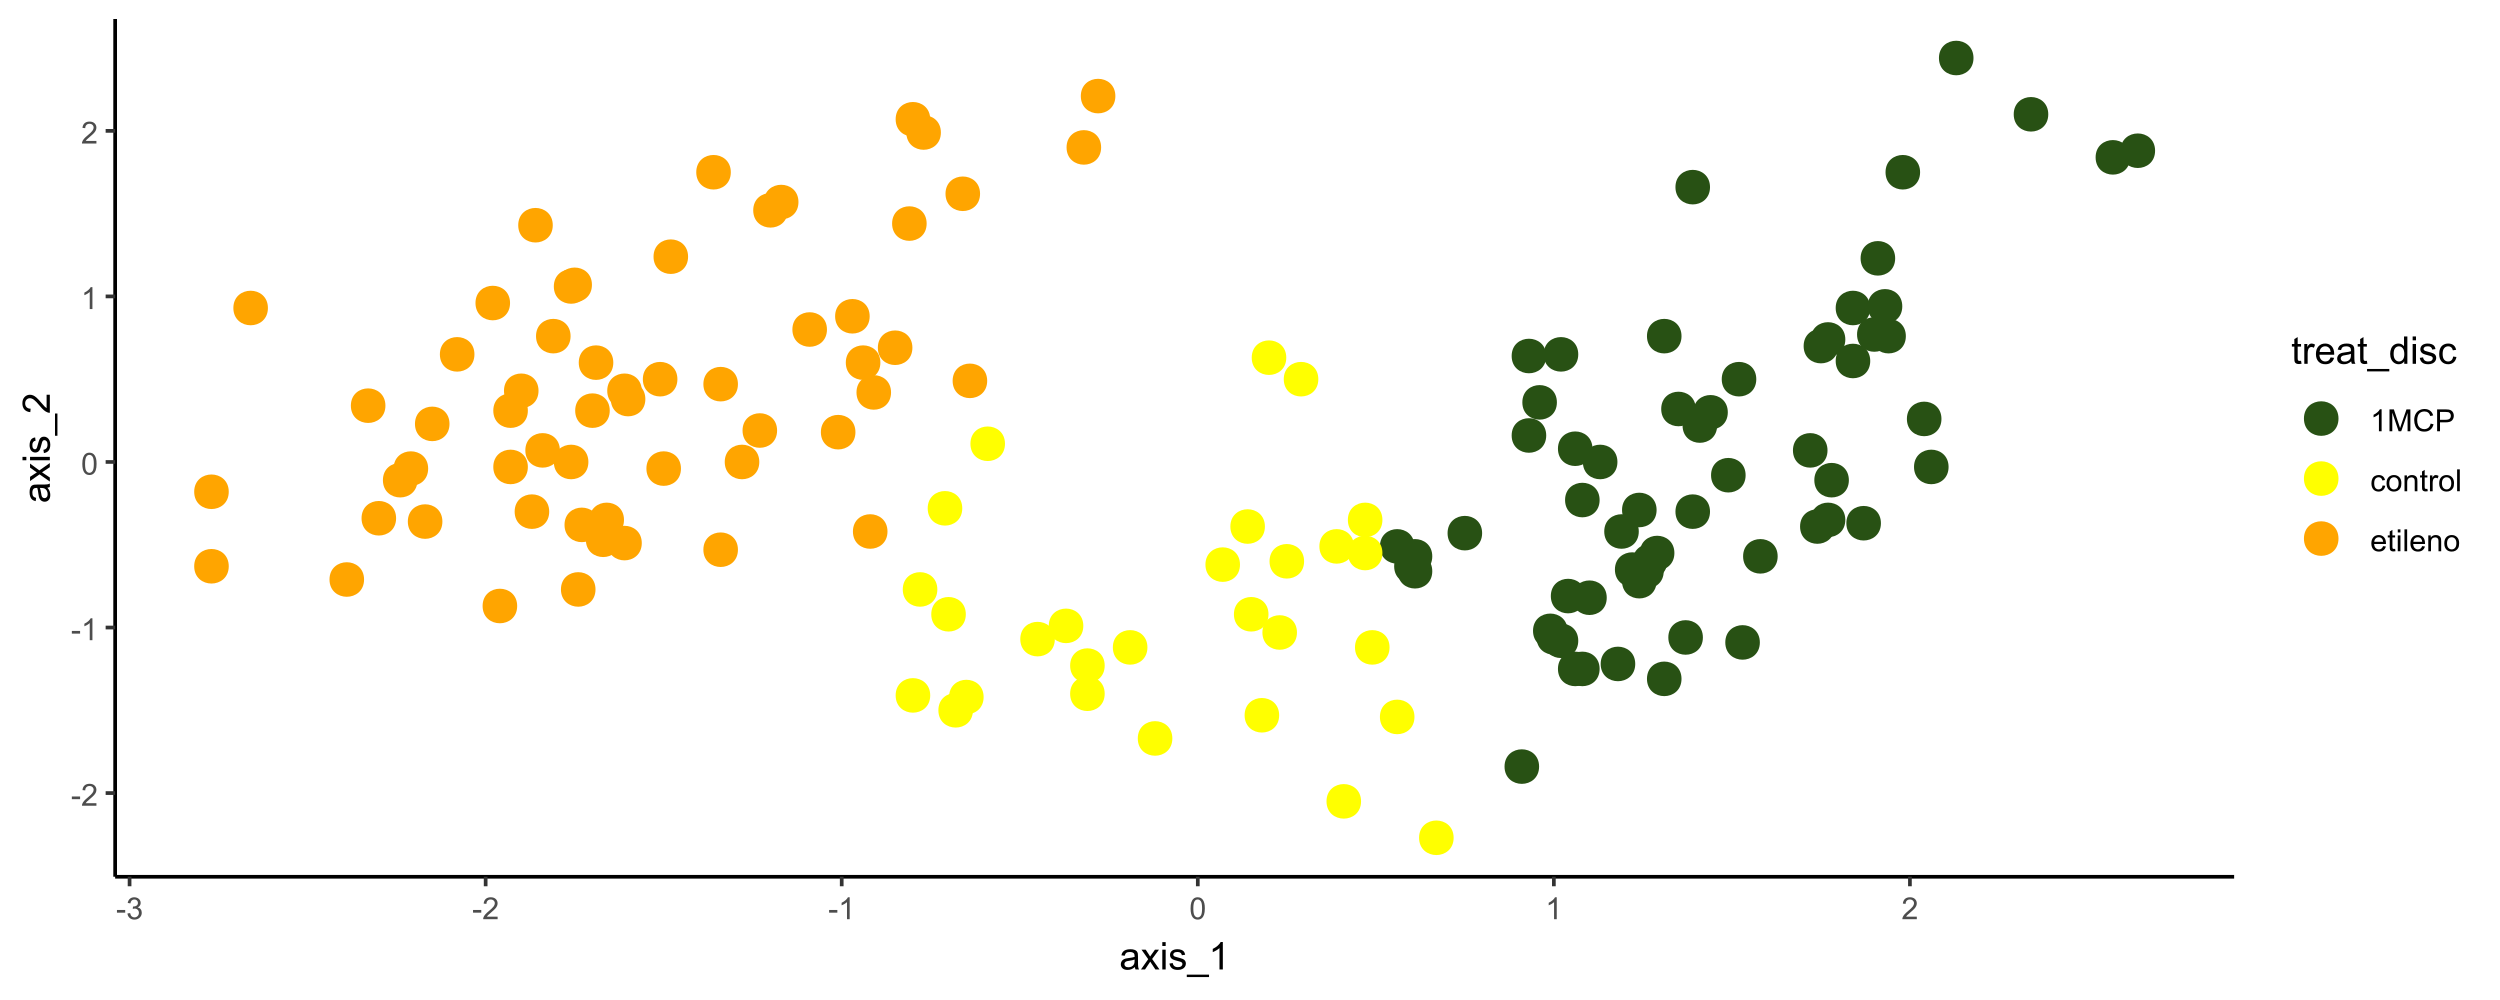 <?xml version="1.0" encoding="UTF-8"?>
<svg xmlns="http://www.w3.org/2000/svg" xmlns:xlink="http://www.w3.org/1999/xlink" width="720" height="288" viewBox="0 0 720 288">
<defs>
<g>
<g id="glyph-0-0">
<path d="M 0.281 -1.891 L 0.281 -2.668 L 2.656 -2.668 L 2.656 -1.891 Z M 0.281 -1.891 "/>
</g>
<g id="glyph-0-1">
<path d="M 4.43 -0.742 L 4.43 0 L 0.266 0 C 0.262 -0.188 0.289 -0.367 0.355 -0.539 C 0.461 -0.82 0.633 -1.102 0.867 -1.375 C 1.098 -1.648 1.438 -1.969 1.879 -2.328 C 2.562 -2.891 3.023 -3.336 3.266 -3.664 C 3.508 -3.992 3.625 -4.301 3.625 -4.594 C 3.625 -4.898 3.516 -5.16 3.297 -5.367 C 3.078 -5.578 2.793 -5.684 2.441 -5.684 C 2.066 -5.684 1.77 -5.574 1.547 -5.352 C 1.324 -5.125 1.211 -4.816 1.207 -4.422 L 0.414 -4.504 C 0.469 -5.098 0.672 -5.547 1.027 -5.859 C 1.383 -6.168 1.859 -6.324 2.457 -6.324 C 3.062 -6.324 3.539 -6.156 3.895 -5.824 C 4.246 -5.488 4.422 -5.07 4.422 -4.578 C 4.422 -4.324 4.371 -4.078 4.266 -3.832 C 4.164 -3.59 3.992 -3.332 3.754 -3.062 C 3.516 -2.793 3.117 -2.426 2.562 -1.957 C 2.098 -1.566 1.801 -1.301 1.668 -1.164 C 1.535 -1.023 1.426 -0.883 1.34 -0.742 Z M 4.43 -0.742 "/>
</g>
<g id="glyph-0-2">
<path d="M 3.277 0 L 2.504 0 L 2.504 -4.93 C 2.32 -4.75 2.074 -4.574 1.773 -4.395 C 1.469 -4.219 1.199 -4.086 0.957 -3.996 L 0.957 -4.742 C 1.391 -4.945 1.77 -5.195 2.094 -5.484 C 2.418 -5.773 2.645 -6.055 2.781 -6.324 L 3.277 -6.324 Z M 3.277 0 "/>
</g>
<g id="glyph-0-3">
<path d="M 0.367 -3.105 C 0.367 -3.852 0.441 -4.449 0.594 -4.906 C 0.75 -5.359 0.977 -5.711 1.277 -5.957 C 1.582 -6.203 1.961 -6.324 2.418 -6.324 C 2.758 -6.324 3.055 -6.258 3.309 -6.121 C 3.562 -5.984 3.773 -5.789 3.941 -5.531 C 4.105 -5.277 4.238 -4.965 4.332 -4.594 C 4.426 -4.227 4.473 -3.73 4.473 -3.105 C 4.473 -2.367 4.398 -1.77 4.246 -1.316 C 4.094 -0.863 3.867 -0.512 3.562 -0.266 C 3.262 -0.016 2.879 0.109 2.418 0.109 C 1.812 0.109 1.336 -0.109 0.988 -0.547 C 0.574 -1.07 0.367 -1.922 0.367 -3.105 M 1.16 -3.105 C 1.16 -2.074 1.281 -1.383 1.523 -1.043 C 1.766 -0.699 2.062 -0.527 2.418 -0.527 C 2.773 -0.527 3.074 -0.699 3.316 -1.043 C 3.559 -1.387 3.68 -2.074 3.68 -3.105 C 3.68 -4.145 3.559 -4.832 3.316 -5.172 C 3.074 -5.516 2.773 -5.684 2.41 -5.684 C 2.055 -5.684 1.773 -5.535 1.559 -5.234 C 1.293 -4.852 1.16 -4.141 1.16 -3.105 Z M 1.16 -3.105 "/>
</g>
<g id="glyph-0-4">
<path d="M 0.371 -1.664 L 1.145 -1.766 C 1.23 -1.328 1.383 -1.012 1.598 -0.82 C 1.809 -0.625 2.07 -0.527 2.375 -0.527 C 2.738 -0.527 3.047 -0.656 3.297 -0.906 C 3.547 -1.16 3.672 -1.473 3.676 -1.844 C 3.672 -2.199 3.559 -2.492 3.324 -2.723 C 3.094 -2.953 2.797 -3.066 2.441 -3.066 C 2.293 -3.066 2.113 -3.039 1.895 -2.98 L 1.98 -3.66 C 2.031 -3.656 2.074 -3.652 2.105 -3.652 C 2.434 -3.652 2.73 -3.738 2.996 -3.91 C 3.258 -4.082 3.391 -4.348 3.391 -4.703 C 3.391 -4.988 3.293 -5.223 3.102 -5.41 C 2.91 -5.598 2.664 -5.688 2.359 -5.688 C 2.059 -5.688 1.809 -5.594 1.605 -5.406 C 1.406 -5.215 1.277 -4.934 1.219 -4.555 L 0.445 -4.691 C 0.543 -5.211 0.758 -5.613 1.09 -5.898 C 1.426 -6.184 1.844 -6.324 2.344 -6.324 C 2.688 -6.324 3.004 -6.25 3.293 -6.105 C 3.582 -5.957 3.801 -5.754 3.957 -5.5 C 4.109 -5.246 4.184 -4.973 4.184 -4.688 C 4.184 -4.414 4.113 -4.168 3.965 -3.945 C 3.82 -3.723 3.605 -3.543 3.316 -3.41 C 3.691 -3.324 3.98 -3.148 4.184 -2.875 C 4.391 -2.605 4.496 -2.266 4.496 -1.859 C 4.496 -1.312 4.293 -0.844 3.895 -0.461 C 3.492 -0.078 2.984 0.113 2.371 0.113 C 1.82 0.113 1.359 -0.055 0.996 -0.383 C 0.629 -0.711 0.422 -1.141 0.371 -1.664 Z M 0.371 -1.664 "/>
</g>
<g id="glyph-0-5">
<path d="M 0.652 0 L 0.652 -6.301 L 1.906 -6.301 L 3.398 -1.84 C 3.535 -1.422 3.637 -1.113 3.699 -0.906 C 3.77 -1.137 3.883 -1.473 4.035 -1.918 L 5.543 -6.301 L 6.664 -6.301 L 6.664 0 L 5.859 0 L 5.859 -5.273 L 4.031 0 L 3.277 0 L 1.457 -5.363 L 1.457 0 Z M 0.652 0 "/>
</g>
<g id="glyph-0-6">
<path d="M 5.172 -2.207 L 6.008 -2 C 5.832 -1.312 5.52 -0.793 5.062 -0.434 C 4.609 -0.074 4.055 0.109 3.398 0.109 C 2.719 0.109 2.168 -0.031 1.742 -0.309 C 1.316 -0.582 0.992 -0.984 0.77 -1.508 C 0.551 -2.031 0.438 -2.594 0.438 -3.195 C 0.438 -3.852 0.562 -4.426 0.812 -4.914 C 1.066 -5.402 1.422 -5.773 1.883 -6.027 C 2.348 -6.281 2.855 -6.406 3.41 -6.406 C 4.043 -6.406 4.57 -6.246 5 -5.926 C 5.43 -5.605 5.73 -5.152 5.898 -4.57 L 5.078 -4.379 C 4.934 -4.836 4.723 -5.172 4.441 -5.379 C 4.164 -5.59 3.816 -5.695 3.395 -5.695 C 2.91 -5.695 2.504 -5.578 2.18 -5.344 C 1.855 -5.113 1.629 -4.801 1.496 -4.41 C 1.363 -4.02 1.297 -3.617 1.297 -3.203 C 1.297 -2.664 1.375 -2.199 1.531 -1.797 C 1.688 -1.398 1.93 -1.102 2.262 -0.902 C 2.59 -0.703 2.945 -0.605 3.332 -0.605 C 3.797 -0.605 4.191 -0.742 4.516 -1.008 C 4.84 -1.277 5.059 -1.68 5.172 -2.207 Z M 5.172 -2.207 "/>
</g>
<g id="glyph-0-7">
<path d="M 0.68 0 L 0.68 -6.301 L 3.055 -6.301 C 3.473 -6.301 3.793 -6.277 4.012 -6.238 C 4.324 -6.188 4.582 -6.09 4.789 -5.945 C 5 -5.801 5.168 -5.598 5.297 -5.336 C 5.422 -5.074 5.488 -4.789 5.488 -4.477 C 5.488 -3.941 5.316 -3.488 4.977 -3.117 C 4.637 -2.746 4.02 -2.562 3.129 -2.562 L 1.512 -2.562 L 1.512 0 L 0.68 0 M 1.512 -3.305 L 3.141 -3.305 C 3.68 -3.305 4.062 -3.406 4.289 -3.605 C 4.516 -3.805 4.629 -4.086 4.629 -4.453 C 4.629 -4.715 4.562 -4.941 4.43 -5.129 C 4.293 -5.316 4.121 -5.441 3.902 -5.5 C 3.762 -5.539 3.504 -5.555 3.125 -5.555 L 1.512 -5.555 Z M 1.512 -3.305 "/>
</g>
<g id="glyph-0-8">
<path d="M 3.559 -1.672 L 4.32 -1.574 C 4.234 -1.047 4.023 -0.637 3.68 -0.34 C 3.34 -0.047 2.918 0.102 2.418 0.102 C 1.793 0.102 1.293 -0.102 0.914 -0.508 C 0.535 -0.918 0.344 -1.504 0.344 -2.266 C 0.344 -2.758 0.426 -3.188 0.59 -3.559 C 0.754 -3.926 1 -4.203 1.336 -4.391 C 1.668 -4.574 2.031 -4.668 2.422 -4.668 C 2.918 -4.668 3.324 -4.543 3.641 -4.289 C 3.953 -4.039 4.156 -3.684 4.246 -3.223 L 3.492 -3.105 C 3.422 -3.414 3.297 -3.645 3.113 -3.797 C 2.93 -3.953 2.711 -4.031 2.453 -4.031 C 2.062 -4.031 1.746 -3.891 1.504 -3.613 C 1.262 -3.332 1.141 -2.891 1.141 -2.285 C 1.141 -1.672 1.258 -1.227 1.492 -0.949 C 1.727 -0.672 2.031 -0.531 2.41 -0.531 C 2.715 -0.531 2.969 -0.625 3.172 -0.812 C 3.375 -1 3.504 -1.285 3.559 -1.672 Z M 3.559 -1.672 "/>
</g>
<g id="glyph-0-9">
<path d="M 0.293 -2.281 C 0.293 -3.125 0.527 -3.754 0.996 -4.16 C 1.391 -4.496 1.867 -4.668 2.434 -4.668 C 3.059 -4.668 3.57 -4.461 3.969 -4.051 C 4.367 -3.641 4.566 -3.07 4.566 -2.348 C 4.566 -1.758 4.48 -1.297 4.305 -0.961 C 4.129 -0.625 3.871 -0.363 3.535 -0.176 C 3.199 0.012 2.832 0.102 2.434 0.102 C 1.793 0.102 1.277 -0.102 0.883 -0.512 C 0.488 -0.922 0.293 -1.512 0.293 -2.281 M 1.086 -2.281 C 1.086 -1.699 1.215 -1.258 1.469 -0.969 C 1.723 -0.68 2.047 -0.531 2.434 -0.531 C 2.816 -0.531 3.137 -0.68 3.391 -0.973 C 3.645 -1.262 3.773 -1.707 3.773 -2.309 C 3.773 -2.871 3.645 -3.301 3.387 -3.59 C 3.133 -3.879 2.812 -4.027 2.434 -4.027 C 2.047 -4.027 1.723 -3.883 1.469 -3.594 C 1.215 -3.305 1.086 -2.867 1.086 -2.281 Z M 1.086 -2.281 "/>
</g>
<g id="glyph-0-10">
<path d="M 0.578 0 L 0.578 -4.562 L 1.277 -4.562 L 1.277 -3.914 C 1.609 -4.414 2.094 -4.668 2.727 -4.668 C 3.004 -4.668 3.258 -4.617 3.488 -4.52 C 3.719 -4.418 3.891 -4.289 4.004 -4.129 C 4.121 -3.969 4.199 -3.777 4.246 -3.559 C 4.273 -3.414 4.289 -3.164 4.289 -2.805 L 4.289 0 L 3.516 0 L 3.516 -2.777 C 3.516 -3.09 3.484 -3.328 3.426 -3.484 C 3.363 -3.641 3.258 -3.762 3.105 -3.855 C 2.953 -3.949 2.773 -3.996 2.566 -3.996 C 2.234 -3.996 1.953 -3.891 1.711 -3.684 C 1.473 -3.473 1.352 -3.078 1.352 -2.492 L 1.352 0 Z M 0.578 0 "/>
</g>
<g id="glyph-0-11">
<path d="M 2.27 -0.691 L 2.379 -0.008 C 2.164 0.039 1.969 0.059 1.797 0.059 C 1.516 0.059 1.297 0.016 1.145 -0.074 C 0.988 -0.16 0.879 -0.277 0.816 -0.422 C 0.754 -0.566 0.723 -0.871 0.723 -1.336 L 0.723 -3.961 L 0.156 -3.961 L 0.156 -4.562 L 0.723 -4.562 L 0.723 -5.695 L 1.492 -6.156 L 1.492 -4.562 L 2.27 -4.562 L 2.27 -3.961 L 1.492 -3.961 L 1.492 -1.293 C 1.492 -1.074 1.504 -0.93 1.531 -0.867 C 1.559 -0.805 1.602 -0.754 1.664 -0.719 C 1.727 -0.68 1.816 -0.66 1.93 -0.66 C 2.016 -0.66 2.129 -0.672 2.27 -0.691 Z M 2.27 -0.691 "/>
</g>
<g id="glyph-0-12">
<path d="M 0.57 0 L 0.57 -4.562 L 1.266 -4.562 L 1.266 -3.871 C 1.445 -4.195 1.609 -4.41 1.758 -4.512 C 1.91 -4.613 2.074 -4.668 2.258 -4.668 C 2.516 -4.668 2.781 -4.582 3.051 -4.418 L 2.785 -3.699 C 2.594 -3.812 2.406 -3.867 2.219 -3.867 C 2.047 -3.867 1.895 -3.816 1.762 -3.715 C 1.629 -3.613 1.531 -3.473 1.473 -3.293 C 1.387 -3.016 1.344 -2.715 1.344 -2.391 L 1.344 0 Z M 0.57 0 "/>
</g>
<g id="glyph-0-13">
<path d="M 0.562 0 L 0.562 -6.301 L 1.336 -6.301 L 1.336 0 Z M 0.562 0 "/>
</g>
<g id="glyph-0-14">
<path d="M 3.703 -1.469 L 4.504 -1.371 C 4.379 -0.902 4.145 -0.543 3.805 -0.285 C 3.461 -0.027 3.027 0.102 2.496 0.102 C 1.828 0.102 1.301 -0.102 0.91 -0.512 C 0.52 -0.926 0.32 -1.5 0.32 -2.242 C 0.32 -3.012 0.52 -3.605 0.914 -4.031 C 1.312 -4.453 1.824 -4.668 2.453 -4.668 C 3.062 -4.668 3.562 -4.457 3.949 -4.043 C 4.336 -3.629 4.527 -3.043 4.527 -2.289 C 4.527 -2.246 4.527 -2.176 4.523 -2.086 L 1.121 -2.086 C 1.148 -1.582 1.293 -1.199 1.547 -0.934 C 1.801 -0.664 2.121 -0.531 2.5 -0.531 C 2.785 -0.531 3.027 -0.605 3.227 -0.758 C 3.426 -0.906 3.586 -1.145 3.703 -1.469 M 1.164 -2.719 L 3.711 -2.719 C 3.68 -3.105 3.582 -3.391 3.422 -3.582 C 3.176 -3.883 2.855 -4.031 2.461 -4.031 C 2.105 -4.031 1.809 -3.91 1.566 -3.676 C 1.324 -3.438 1.191 -3.117 1.164 -2.719 Z M 1.164 -2.719 "/>
</g>
<g id="glyph-0-15">
<path d="M 0.586 -5.41 L 0.586 -6.301 L 1.359 -6.301 L 1.359 -5.41 L 0.586 -5.41 M 0.586 0 L 0.586 -4.562 L 1.359 -4.562 L 1.359 0 Z M 0.586 0 "/>
</g>
<g id="glyph-1-0">
<path d="M 4.445 -0.703 C 4.09 -0.398 3.746 -0.184 3.414 -0.059 C 3.082 0.066 2.727 0.129 2.348 0.129 C 1.719 0.129 1.238 -0.023 0.902 -0.332 C 0.566 -0.637 0.398 -1.027 0.398 -1.504 C 0.398 -1.781 0.461 -2.039 0.59 -2.27 C 0.715 -2.5 0.883 -2.688 1.086 -2.824 C 1.293 -2.965 1.523 -3.07 1.781 -3.141 C 1.973 -3.191 2.258 -3.242 2.641 -3.289 C 3.422 -3.379 3.996 -3.492 4.367 -3.621 C 4.371 -3.754 4.371 -3.836 4.371 -3.871 C 4.371 -4.266 4.281 -4.543 4.098 -4.703 C 3.852 -4.922 3.484 -5.031 2.996 -5.031 C 2.543 -5.031 2.207 -4.953 1.988 -4.793 C 1.773 -4.633 1.613 -4.352 1.508 -3.949 L 0.562 -4.078 C 0.648 -4.48 0.793 -4.809 0.988 -5.059 C 1.184 -5.305 1.469 -5.496 1.844 -5.633 C 2.215 -5.766 2.645 -5.832 3.137 -5.832 C 3.625 -5.832 4.02 -5.777 4.324 -5.66 C 4.629 -5.547 4.852 -5.402 4.996 -5.23 C 5.137 -5.055 5.238 -4.836 5.297 -4.57 C 5.328 -4.406 5.344 -4.109 5.344 -3.68 L 5.344 -2.391 C 5.344 -1.492 5.363 -0.922 5.406 -0.684 C 5.445 -0.445 5.527 -0.219 5.648 0 L 4.641 0 C 4.539 -0.199 4.477 -0.434 4.445 -0.703 M 4.367 -2.863 C 4.016 -2.719 3.488 -2.598 2.789 -2.496 C 2.391 -2.441 2.109 -2.375 1.945 -2.305 C 1.781 -2.234 1.652 -2.129 1.562 -1.988 C 1.473 -1.852 1.43 -1.699 1.43 -1.531 C 1.43 -1.273 1.527 -1.059 1.723 -0.887 C 1.918 -0.715 2.203 -0.629 2.578 -0.629 C 2.949 -0.629 3.281 -0.711 3.57 -0.871 C 3.863 -1.035 4.074 -1.258 4.211 -1.543 C 4.316 -1.762 4.367 -2.082 4.367 -2.508 Z M 4.367 -2.863 "/>
</g>
<g id="glyph-1-1">
<path d="M 0.082 0 L 2.164 -2.965 L 0.234 -5.703 L 1.445 -5.703 L 2.32 -4.367 C 2.484 -4.113 2.617 -3.898 2.719 -3.727 C 2.875 -3.965 3.02 -4.172 3.152 -4.355 L 4.113 -5.703 L 5.27 -5.703 L 3.297 -3.02 L 5.418 0 L 4.234 0 L 3.062 -1.773 L 2.75 -2.25 L 1.25 0 Z M 0.082 0 "/>
</g>
<g id="glyph-1-2">
<path d="M 0.73 -6.762 L 0.73 -7.875 L 1.695 -7.875 L 1.695 -6.762 L 0.73 -6.762 M 0.73 0 L 0.73 -5.703 L 1.695 -5.703 L 1.695 0 Z M 0.73 0 "/>
</g>
<g id="glyph-1-3">
<path d="M 0.34 -1.703 L 1.293 -1.852 C 1.348 -1.469 1.496 -1.176 1.742 -0.973 C 1.988 -0.77 2.332 -0.664 2.773 -0.664 C 3.215 -0.664 3.547 -0.758 3.758 -0.938 C 3.977 -1.117 4.082 -1.332 4.082 -1.574 C 4.082 -1.793 3.988 -1.965 3.797 -2.09 C 3.664 -2.176 3.336 -2.285 2.809 -2.418 C 2.102 -2.598 1.609 -2.75 1.336 -2.883 C 1.062 -3.012 0.852 -3.191 0.711 -3.426 C 0.57 -3.656 0.5 -3.91 0.5 -4.188 C 0.5 -4.445 0.559 -4.68 0.676 -4.895 C 0.789 -5.113 0.949 -5.293 1.148 -5.438 C 1.301 -5.547 1.504 -5.641 1.766 -5.719 C 2.023 -5.793 2.301 -5.832 2.602 -5.832 C 3.047 -5.832 3.441 -5.77 3.777 -5.641 C 4.117 -5.512 4.367 -5.336 4.527 -5.117 C 4.688 -4.895 4.801 -4.602 4.859 -4.234 L 3.914 -4.102 C 3.871 -4.398 3.75 -4.625 3.543 -4.789 C 3.336 -4.957 3.047 -5.039 2.668 -5.039 C 2.227 -5.039 1.91 -4.965 1.719 -4.816 C 1.527 -4.672 1.434 -4.5 1.434 -4.301 C 1.434 -4.176 1.473 -4.062 1.551 -3.965 C 1.633 -3.859 1.754 -3.773 1.922 -3.707 C 2.02 -3.672 2.305 -3.586 2.777 -3.461 C 3.461 -3.277 3.938 -3.125 4.207 -3.012 C 4.48 -2.895 4.691 -2.727 4.844 -2.504 C 5 -2.281 5.074 -2.004 5.074 -1.676 C 5.074 -1.352 4.98 -1.051 4.793 -0.766 C 4.605 -0.48 4.336 -0.262 3.98 -0.105 C 3.625 0.051 3.223 0.129 2.777 0.129 C 2.035 0.129 1.473 -0.023 1.082 -0.332 C 0.695 -0.641 0.445 -1.098 0.34 -1.703 Z M 0.34 -1.703 "/>
</g>
<g id="glyph-1-4">
<path d="M -0.168 2.188 L -0.168 1.488 L 6.242 1.488 L 6.242 2.188 Z M -0.168 2.188 "/>
</g>
<g id="glyph-1-5">
<path d="M 4.098 0 L 3.133 0 L 3.133 -6.16 C 2.898 -5.938 2.594 -5.715 2.215 -5.496 C 1.836 -5.273 1.5 -5.105 1.199 -4.996 L 1.199 -5.93 C 1.738 -6.184 2.211 -6.492 2.617 -6.852 C 3.02 -7.215 3.309 -7.566 3.477 -7.906 L 4.098 -7.906 Z M 4.098 0 "/>
</g>
<g id="glyph-1-6">
<path d="M 2.836 -0.863 L 2.977 -0.012 C 2.703 0.047 2.461 0.074 2.246 0.074 C 1.895 0.074 1.621 0.02 1.43 -0.09 C 1.234 -0.203 1.098 -0.348 1.02 -0.527 C 0.941 -0.711 0.902 -1.09 0.902 -1.672 L 0.902 -4.953 L 0.195 -4.953 L 0.195 -5.703 L 0.902 -5.703 L 0.902 -7.117 L 1.863 -7.695 L 1.863 -5.703 L 2.836 -5.703 L 2.836 -4.953 L 1.863 -4.953 L 1.863 -1.617 C 1.863 -1.34 1.879 -1.164 1.914 -1.086 C 1.949 -1.008 2.004 -0.945 2.082 -0.898 C 2.16 -0.852 2.27 -0.828 2.41 -0.828 C 2.52 -0.828 2.66 -0.84 2.836 -0.863 Z M 2.836 -0.863 "/>
</g>
<g id="glyph-1-7">
<path d="M 0.715 0 L 0.715 -5.703 L 1.586 -5.703 L 1.586 -4.84 C 1.805 -5.242 2.012 -5.512 2.199 -5.641 C 2.387 -5.77 2.594 -5.832 2.82 -5.832 C 3.145 -5.832 3.477 -5.73 3.812 -5.523 L 3.48 -4.625 C 3.242 -4.766 3.008 -4.832 2.773 -4.836 C 2.559 -4.832 2.371 -4.77 2.203 -4.645 C 2.035 -4.516 1.914 -4.34 1.844 -4.113 C 1.734 -3.77 1.68 -3.395 1.68 -2.984 L 1.68 0 Z M 0.715 0 "/>
</g>
<g id="glyph-1-8">
<path d="M 4.629 -1.836 L 5.629 -1.715 C 5.473 -1.129 5.18 -0.676 4.754 -0.355 C 4.328 -0.031 3.781 0.129 3.121 0.129 C 2.285 0.129 1.625 -0.129 1.137 -0.641 C 0.648 -1.156 0.402 -1.875 0.402 -2.805 C 0.402 -3.762 0.648 -4.508 1.145 -5.039 C 1.637 -5.566 2.277 -5.832 3.066 -5.832 C 3.828 -5.832 4.453 -5.574 4.938 -5.055 C 5.418 -4.535 5.66 -3.805 5.66 -2.863 C 5.66 -2.805 5.66 -2.719 5.656 -2.605 L 1.402 -2.605 C 1.438 -1.977 1.613 -1.5 1.934 -1.164 C 2.254 -0.832 2.648 -0.664 3.125 -0.664 C 3.48 -0.664 3.781 -0.758 4.035 -0.945 C 4.285 -1.133 4.484 -1.43 4.629 -1.836 M 1.457 -3.398 L 4.641 -3.398 C 4.598 -3.879 4.477 -4.238 4.273 -4.48 C 3.969 -4.852 3.566 -5.039 3.078 -5.039 C 2.633 -5.039 2.262 -4.891 1.957 -4.594 C 1.656 -4.297 1.488 -3.898 1.457 -3.398 Z M 1.457 -3.398 "/>
</g>
<g id="glyph-1-9">
<path d="M 4.426 0 L 4.426 -0.719 C 4.062 -0.152 3.531 0.129 2.832 0.129 C 2.375 0.129 1.957 0.004 1.578 -0.246 C 1.195 -0.496 0.898 -0.848 0.691 -1.297 C 0.48 -1.746 0.375 -2.262 0.375 -2.848 C 0.375 -3.414 0.473 -3.934 0.66 -4.395 C 0.852 -4.859 1.137 -5.215 1.516 -5.461 C 1.895 -5.711 2.32 -5.832 2.789 -5.832 C 3.133 -5.832 3.438 -5.762 3.707 -5.617 C 3.977 -5.469 4.191 -5.281 4.359 -5.047 L 4.359 -7.875 L 5.324 -7.875 L 5.324 0 L 4.426 0 M 1.371 -2.848 C 1.371 -2.117 1.523 -1.57 1.832 -1.207 C 2.141 -0.848 2.504 -0.664 2.922 -0.664 C 3.344 -0.664 3.703 -0.84 4 -1.184 C 4.293 -1.531 4.441 -2.059 4.441 -2.766 C 4.441 -3.547 4.293 -4.121 3.992 -4.484 C 3.691 -4.852 3.32 -5.031 2.879 -5.031 C 2.449 -5.031 2.09 -4.855 1.801 -4.508 C 1.516 -4.156 1.371 -3.602 1.371 -2.848 Z M 1.371 -2.848 "/>
</g>
<g id="glyph-1-10">
<path d="M 4.445 -2.09 L 5.398 -1.965 C 5.293 -1.312 5.027 -0.797 4.602 -0.426 C 4.172 -0.055 3.648 0.129 3.023 0.129 C 2.242 0.129 1.617 -0.125 1.141 -0.637 C 0.668 -1.148 0.43 -1.879 0.43 -2.832 C 0.43 -3.445 0.531 -3.984 0.734 -4.445 C 0.941 -4.91 1.25 -5.254 1.668 -5.488 C 2.086 -5.719 2.539 -5.832 3.031 -5.832 C 3.648 -5.832 4.156 -5.676 4.551 -5.363 C 4.941 -5.051 5.195 -4.605 5.305 -4.027 L 4.367 -3.883 C 4.277 -4.266 4.117 -4.555 3.891 -4.75 C 3.664 -4.941 3.391 -5.039 3.066 -5.039 C 2.578 -5.039 2.184 -4.863 1.879 -4.516 C 1.574 -4.164 1.422 -3.613 1.422 -2.859 C 1.422 -2.09 1.57 -1.535 1.863 -1.188 C 2.156 -0.84 2.539 -0.664 3.012 -0.664 C 3.395 -0.664 3.711 -0.781 3.965 -1.016 C 4.219 -1.246 4.379 -1.605 4.445 -2.09 Z M 4.445 -2.09 "/>
</g>
<g id="glyph-2-0">
<path d="M -0.703 -4.445 C -0.398 -4.09 -0.184 -3.746 -0.059 -3.414 C 0.066 -3.082 0.129 -2.727 0.129 -2.348 C 0.129 -1.719 -0.023 -1.238 -0.332 -0.902 C -0.637 -0.566 -1.027 -0.398 -1.504 -0.398 C -1.781 -0.398 -2.039 -0.461 -2.27 -0.59 C -2.5 -0.715 -2.688 -0.883 -2.824 -1.086 C -2.965 -1.293 -3.07 -1.527 -3.141 -1.785 C -3.191 -1.973 -3.242 -2.258 -3.289 -2.641 C -3.379 -3.422 -3.492 -3.996 -3.621 -4.367 C -3.754 -4.371 -3.836 -4.371 -3.871 -4.371 C -4.266 -4.371 -4.543 -4.281 -4.703 -4.098 C -4.922 -3.852 -5.031 -3.484 -5.031 -2.996 C -5.031 -2.543 -4.953 -2.207 -4.793 -1.988 C -4.633 -1.773 -4.352 -1.613 -3.949 -1.508 L -4.078 -0.562 C -4.48 -0.648 -4.809 -0.793 -5.059 -0.988 C -5.305 -1.184 -5.496 -1.469 -5.633 -1.844 C -5.766 -2.215 -5.832 -2.645 -5.832 -3.137 C -5.832 -3.625 -5.777 -4.02 -5.66 -4.324 C -5.547 -4.629 -5.402 -4.852 -5.23 -4.996 C -5.055 -5.137 -4.836 -5.238 -4.57 -5.297 C -4.406 -5.328 -4.109 -5.344 -3.68 -5.344 L -2.391 -5.344 C -1.492 -5.344 -0.922 -5.363 -0.684 -5.406 C -0.445 -5.445 -0.219 -5.527 0 -5.648 L 0 -4.641 C -0.199 -4.539 -0.434 -4.477 -0.703 -4.445 M -2.863 -4.367 C -2.719 -4.016 -2.598 -3.488 -2.496 -2.789 C -2.441 -2.391 -2.375 -2.109 -2.305 -1.945 C -2.234 -1.781 -2.129 -1.652 -1.988 -1.562 C -1.852 -1.473 -1.699 -1.43 -1.531 -1.43 C -1.273 -1.43 -1.059 -1.527 -0.887 -1.723 C -0.715 -1.918 -0.629 -2.203 -0.629 -2.578 C -0.629 -2.949 -0.711 -3.281 -0.871 -3.57 C -1.035 -3.863 -1.258 -4.074 -1.543 -4.211 C -1.762 -4.316 -2.082 -4.367 -2.508 -4.367 Z M -2.863 -4.367 "/>
</g>
<g id="glyph-2-1">
<path d="M 0 -0.082 L -2.965 -2.164 L -5.703 -0.238 L -5.703 -1.445 L -4.367 -2.32 C -4.113 -2.484 -3.898 -2.617 -3.727 -2.719 C -3.965 -2.875 -4.172 -3.02 -4.355 -3.152 L -5.703 -4.113 L -5.703 -5.27 L -3.02 -3.297 L 0 -5.418 L 0 -4.234 L -1.773 -3.062 L -2.25 -2.75 L 0 -1.25 Z M 0 -0.082 "/>
</g>
<g id="glyph-2-2">
<path d="M -6.762 -0.73 L -7.875 -0.73 L -7.875 -1.699 L -6.762 -1.699 L -6.762 -0.73 M 0 -0.73 L -5.703 -0.73 L -5.703 -1.699 L 0 -1.695 Z M 0 -0.73 "/>
</g>
<g id="glyph-2-3">
<path d="M -1.703 -0.34 L -1.852 -1.293 C -1.469 -1.348 -1.176 -1.496 -0.973 -1.742 C -0.77 -1.988 -0.664 -2.332 -0.664 -2.773 C -0.664 -3.215 -0.758 -3.547 -0.938 -3.758 C -1.117 -3.977 -1.332 -4.082 -1.574 -4.082 C -1.793 -4.082 -1.965 -3.988 -2.09 -3.797 C -2.176 -3.664 -2.285 -3.336 -2.418 -2.809 C -2.598 -2.102 -2.75 -1.609 -2.883 -1.336 C -3.012 -1.062 -3.191 -0.852 -3.426 -0.711 C -3.656 -0.57 -3.91 -0.5 -4.188 -0.5 C -4.445 -0.5 -4.68 -0.559 -4.895 -0.676 C -5.113 -0.789 -5.293 -0.949 -5.438 -1.148 C -5.547 -1.301 -5.641 -1.504 -5.719 -1.766 C -5.793 -2.023 -5.832 -2.301 -5.832 -2.602 C -5.832 -3.047 -5.77 -3.441 -5.641 -3.777 C -5.512 -4.117 -5.336 -4.367 -5.117 -4.527 C -4.895 -4.688 -4.602 -4.801 -4.234 -4.859 L -4.102 -3.914 C -4.398 -3.871 -4.625 -3.75 -4.789 -3.543 C -4.957 -3.336 -5.039 -3.047 -5.039 -2.668 C -5.039 -2.227 -4.965 -1.91 -4.816 -1.719 C -4.672 -1.527 -4.5 -1.434 -4.301 -1.434 C -4.176 -1.434 -4.062 -1.473 -3.965 -1.551 C -3.859 -1.633 -3.773 -1.754 -3.707 -1.922 C -3.672 -2.02 -3.586 -2.305 -3.461 -2.777 C -3.277 -3.461 -3.125 -3.938 -3.012 -4.207 C -2.895 -4.48 -2.727 -4.691 -2.504 -4.844 C -2.281 -5 -2.004 -5.074 -1.676 -5.074 C -1.352 -5.074 -1.051 -4.98 -0.766 -4.793 C -0.48 -4.605 -0.262 -4.336 -0.105 -3.98 C 0.051 -3.625 0.129 -3.223 0.129 -2.777 C 0.129 -2.035 -0.023 -1.473 -0.332 -1.082 C -0.641 -0.695 -1.098 -0.445 -1.703 -0.34 Z M -1.703 -0.34 "/>
</g>
<g id="glyph-2-4">
<path d="M 2.188 0.168 L 1.488 0.168 L 1.488 -6.242 L 2.188 -6.242 Z M 2.188 0.168 "/>
</g>
<g id="glyph-2-5">
<path d="M -0.93 -5.539 L 0 -5.539 L 0 -0.332 C -0.234 -0.324 -0.457 -0.363 -0.672 -0.445 C -1.027 -0.578 -1.375 -0.789 -1.719 -1.082 C -2.062 -1.375 -2.461 -1.797 -2.91 -2.348 C -3.613 -3.203 -4.168 -3.781 -4.578 -4.082 C -4.988 -4.383 -5.375 -4.531 -5.742 -4.531 C -6.125 -4.531 -6.449 -4.395 -6.711 -4.121 C -6.973 -3.848 -7.105 -3.492 -7.105 -3.051 C -7.105 -2.586 -6.965 -2.211 -6.688 -1.934 C -6.406 -1.656 -6.02 -1.512 -5.527 -1.508 L -5.629 -0.516 C -6.371 -0.582 -6.934 -0.84 -7.324 -1.285 C -7.711 -1.727 -7.906 -2.324 -7.906 -3.074 C -7.906 -3.828 -7.695 -4.426 -7.277 -4.867 C -6.859 -5.305 -6.34 -5.527 -5.719 -5.527 C -5.406 -5.527 -5.094 -5.461 -4.789 -5.332 C -4.488 -5.203 -4.168 -4.992 -3.828 -4.691 C -3.492 -4.395 -3.031 -3.895 -2.445 -3.203 C -1.957 -2.621 -1.625 -2.25 -1.453 -2.086 C -1.277 -1.918 -1.105 -1.781 -0.93 -1.676 Z M -0.93 -5.539 "/>
</g>
</g>
<clipPath id="clip-0">
<path clip-rule="nonzero" d="M 33.164 5.48 L 643.43 5.48 L 643.43 252.512 L 33.164 252.512 Z M 33.164 5.48 "/>
</clipPath>
</defs>
<rect x="-72" y="-28.8" width="864" height="345.6" fill="rgb(100%, 100%, 100%)" fill-opacity="1"/>
<rect x="-72" y="-28.8" width="864" height="345.6" fill="rgb(100%, 100%, 100%)" fill-opacity="1"/>
<path fill="none" stroke-width="1.067" stroke-linecap="round" stroke-linejoin="round" stroke="rgb(100%, 100%, 100%)" stroke-opacity="1" stroke-miterlimit="10" d="M 0 288 L 720 288 L 720 0 L 0 0 Z M 0 288 "/>
<g clip-path="url(#clip-0)">
<path fill-rule="nonzero" fill="rgb(100%, 100%, 100%)" fill-opacity="1" d="M 33.164 252.508 L 643.43 252.508 L 643.43 5.477 L 33.164 5.477 Z M 33.164 252.508 "/>
</g>
<path fill-rule="nonzero" fill="rgb(100%, 100%, 0%)" fill-opacity="1" stroke-width="0.709" stroke-linecap="round" stroke-linejoin="round" stroke="rgb(100%, 100%, 0%)" stroke-opacity="1" stroke-miterlimit="10" d="M 356.762 162.609 C 356.762 168.773 347.52 168.773 347.52 162.609 C 347.52 156.445 356.762 156.445 356.762 162.609 "/>
<path fill-rule="nonzero" fill="rgb(15.686%, 31.765%, 7.843%)" fill-opacity="1" stroke-width="0.709" stroke-linecap="round" stroke-linejoin="round" stroke="rgb(15.686%, 31.765%, 7.843%)" stroke-opacity="1" stroke-miterlimit="10" d="M 479.82 161.656 C 479.82 167.816 470.578 167.816 470.578 161.656 C 470.578 155.492 479.82 155.492 479.82 161.656 "/>
<path fill-rule="nonzero" fill="rgb(100%, 64.706%, 0%)" fill-opacity="1" stroke-width="0.709" stroke-linecap="round" stroke-linejoin="round" stroke="rgb(100%, 64.706%, 0%)" stroke-opacity="1" stroke-miterlimit="10" d="M 146.539 87.273 C 146.539 93.438 137.293 93.438 137.293 87.273 C 137.293 81.113 146.539 81.113 146.539 87.273 "/>
<path fill-rule="nonzero" fill="rgb(100%, 64.706%, 0%)" fill-opacity="1" stroke-width="0.709" stroke-linecap="round" stroke-linejoin="round" stroke="rgb(100%, 64.706%, 0%)" stroke-opacity="1" stroke-miterlimit="10" d="M 197.812 73.926 C 197.812 80.086 188.57 80.086 188.57 73.926 C 188.57 67.762 197.812 67.762 197.812 73.926 "/>
<path fill-rule="nonzero" fill="rgb(100%, 64.706%, 0%)" fill-opacity="1" stroke-width="0.709" stroke-linecap="round" stroke-linejoin="round" stroke="rgb(100%, 64.706%, 0%)" stroke-opacity="1" stroke-miterlimit="10" d="M 185.508 114.93 C 185.508 121.09 176.262 121.09 176.262 114.93 C 176.262 108.766 185.508 108.766 185.508 114.93 "/>
<path fill-rule="nonzero" fill="rgb(15.686%, 31.765%, 7.843%)" fill-opacity="1" stroke-width="0.709" stroke-linecap="round" stroke-linejoin="round" stroke="rgb(15.686%, 31.765%, 7.843%)" stroke-opacity="1" stroke-miterlimit="10" d="M 411.113 163.086 C 411.113 169.25 401.871 169.25 401.871 163.086 C 401.871 156.922 411.113 156.922 411.113 163.086 "/>
<path fill-rule="nonzero" fill="rgb(100%, 64.706%, 0%)" fill-opacity="1" stroke-width="0.709" stroke-linecap="round" stroke-linejoin="round" stroke="rgb(100%, 64.706%, 0%)" stroke-opacity="1" stroke-miterlimit="10" d="M 110.648 116.836 C 110.648 123 101.402 123 101.402 116.836 C 101.402 110.672 110.648 110.672 110.648 116.836 "/>
<path fill-rule="nonzero" fill="rgb(15.686%, 31.765%, 7.843%)" fill-opacity="1" stroke-width="0.709" stroke-linecap="round" stroke-linejoin="round" stroke="rgb(15.686%, 31.765%, 7.843%)" stroke-opacity="1" stroke-miterlimit="10" d="M 412.141 164.516 C 412.141 170.68 402.895 170.68 402.895 164.516 C 402.895 158.352 412.141 158.352 412.141 164.516 "/>
<path fill-rule="nonzero" fill="rgb(100%, 64.706%, 0%)" fill-opacity="1" stroke-width="0.709" stroke-linecap="round" stroke-linejoin="round" stroke="rgb(100%, 64.706%, 0%)" stroke-opacity="1" stroke-miterlimit="10" d="M 119.875 138.293 C 119.875 144.453 110.633 144.453 110.633 138.293 C 110.633 132.129 119.875 132.129 119.875 138.293 "/>
<path fill-rule="nonzero" fill="rgb(100%, 100%, 0%)" fill-opacity="1" stroke-width="0.709" stroke-linecap="round" stroke-linejoin="round" stroke="rgb(100%, 100%, 0%)" stroke-opacity="1" stroke-miterlimit="10" d="M 303.438 184.066 C 303.438 190.227 294.195 190.227 294.195 184.066 C 294.195 177.902 303.438 177.902 303.438 184.066 "/>
<path fill-rule="nonzero" fill="rgb(15.686%, 31.765%, 7.843%)" fill-opacity="1" stroke-width="0.709" stroke-linecap="round" stroke-linejoin="round" stroke="rgb(15.686%, 31.765%, 7.843%)" stroke-opacity="1" stroke-miterlimit="10" d="M 444.957 125.418 C 444.957 131.582 435.711 131.582 435.711 125.418 C 435.711 119.254 444.957 119.254 444.957 125.418 "/>
<path fill-rule="nonzero" fill="rgb(100%, 64.706%, 0%)" fill-opacity="1" stroke-width="0.709" stroke-linecap="round" stroke-linejoin="round" stroke="rgb(100%, 64.706%, 0%)" stroke-opacity="1" stroke-miterlimit="10" d="M 262.418 100.148 C 262.418 106.312 253.176 106.312 253.176 100.148 C 253.176 93.984 262.418 93.984 262.418 100.148 "/>
<path fill-rule="nonzero" fill="rgb(15.686%, 31.765%, 7.843%)" fill-opacity="1" stroke-width="0.709" stroke-linecap="round" stroke-linejoin="round" stroke="rgb(15.686%, 31.765%, 7.843%)" stroke-opacity="1" stroke-miterlimit="10" d="M 505.457 109.207 C 505.457 115.371 496.215 115.371 496.215 109.207 C 496.215 103.043 505.457 103.043 505.457 109.207 "/>
<path fill-rule="nonzero" fill="rgb(100%, 100%, 0%)" fill-opacity="1" stroke-width="0.709" stroke-linecap="round" stroke-linejoin="round" stroke="rgb(100%, 100%, 0%)" stroke-opacity="1" stroke-miterlimit="10" d="M 277.801 176.914 C 277.801 183.074 268.559 183.074 268.559 176.914 C 268.559 170.75 277.801 170.75 277.801 176.914 "/>
<path fill-rule="nonzero" fill="rgb(100%, 100%, 0%)" fill-opacity="1" stroke-width="0.709" stroke-linecap="round" stroke-linejoin="round" stroke="rgb(100%, 100%, 0%)" stroke-opacity="1" stroke-miterlimit="10" d="M 370.094 103.008 C 370.094 109.172 360.852 109.172 360.852 103.008 C 360.852 96.848 370.094 96.848 370.094 103.008 "/>
<path fill-rule="nonzero" fill="rgb(15.686%, 31.765%, 7.843%)" fill-opacity="1" stroke-width="0.709" stroke-linecap="round" stroke-linejoin="round" stroke="rgb(15.686%, 31.765%, 7.843%)" stroke-opacity="1" stroke-miterlimit="10" d="M 456.234 171.668 C 456.234 177.832 446.992 177.832 446.992 171.668 C 446.992 165.504 456.234 165.504 456.234 171.668 "/>
<path fill-rule="nonzero" fill="rgb(100%, 100%, 0%)" fill-opacity="1" stroke-width="0.709" stroke-linecap="round" stroke-linejoin="round" stroke="rgb(100%, 100%, 0%)" stroke-opacity="1" stroke-miterlimit="10" d="M 363.941 151.641 C 363.941 157.805 354.699 157.805 354.699 151.641 C 354.699 145.48 363.941 145.48 363.941 151.641 "/>
<path fill-rule="nonzero" fill="rgb(100%, 100%, 0%)" fill-opacity="1" stroke-width="0.709" stroke-linecap="round" stroke-linejoin="round" stroke="rgb(100%, 100%, 0%)" stroke-opacity="1" stroke-miterlimit="10" d="M 399.836 186.449 C 399.836 192.613 390.59 192.613 390.59 186.449 C 390.59 180.285 399.836 180.285 399.836 186.449 "/>
<path fill-rule="nonzero" fill="rgb(100%, 100%, 0%)" fill-opacity="1" stroke-width="0.709" stroke-linecap="round" stroke-linejoin="round" stroke="rgb(100%, 100%, 0%)" stroke-opacity="1" stroke-miterlimit="10" d="M 337.281 212.672 C 337.281 218.836 328.035 218.836 328.035 212.672 C 328.035 206.508 337.281 206.508 337.281 212.672 "/>
<path fill-rule="nonzero" fill="rgb(100%, 100%, 0%)" fill-opacity="1" stroke-width="0.709" stroke-linecap="round" stroke-linejoin="round" stroke="rgb(100%, 100%, 0%)" stroke-opacity="1" stroke-miterlimit="10" d="M 317.797 199.801 C 317.797 205.961 308.551 205.961 308.551 199.801 C 308.551 193.637 317.797 193.637 317.797 199.801 "/>
<path fill-rule="nonzero" fill="rgb(15.686%, 31.765%, 7.843%)" fill-opacity="1" stroke-width="0.709" stroke-linecap="round" stroke-linejoin="round" stroke="rgb(15.686%, 31.765%, 7.843%)" stroke-opacity="1" stroke-miterlimit="10" d="M 452.133 183.586 C 452.133 189.75 442.891 189.75 442.891 183.586 C 442.891 177.426 452.133 177.426 452.133 183.586 "/>
<path fill-rule="nonzero" fill="rgb(100%, 64.706%, 0%)" fill-opacity="1" stroke-width="0.709" stroke-linecap="round" stroke-linejoin="round" stroke="rgb(100%, 64.706%, 0%)" stroke-opacity="1" stroke-miterlimit="10" d="M 171.152 169.762 C 171.152 175.922 161.906 175.922 161.906 169.762 C 161.906 163.598 171.152 163.598 171.152 169.762 "/>
<path fill-rule="nonzero" fill="rgb(15.686%, 31.765%, 7.843%)" fill-opacity="1" stroke-width="0.709" stroke-linecap="round" stroke-linejoin="round" stroke="rgb(15.686%, 31.765%, 7.843%)" stroke-opacity="1" stroke-miterlimit="10" d="M 444.957 102.531 C 444.957 108.695 435.711 108.695 435.711 102.531 C 435.711 96.367 444.957 96.367 444.957 102.531 "/>
<path fill-rule="nonzero" fill="rgb(15.686%, 31.765%, 7.843%)" fill-opacity="1" stroke-width="0.709" stroke-linecap="round" stroke-linejoin="round" stroke="rgb(15.686%, 31.765%, 7.843%)" stroke-opacity="1" stroke-miterlimit="10" d="M 483.922 195.508 C 483.922 201.672 474.68 201.672 474.68 195.508 C 474.68 189.344 483.922 189.344 483.922 195.508 "/>
<path fill-rule="nonzero" fill="rgb(100%, 64.706%, 0%)" fill-opacity="1" stroke-width="0.709" stroke-linecap="round" stroke-linejoin="round" stroke="rgb(100%, 64.706%, 0%)" stroke-opacity="1" stroke-miterlimit="10" d="M 226.527 60.574 C 226.527 66.738 217.281 66.738 217.281 60.574 C 217.281 54.41 226.527 54.41 226.527 60.574 "/>
<path fill-rule="nonzero" fill="rgb(100%, 64.706%, 0%)" fill-opacity="1" stroke-width="0.709" stroke-linecap="round" stroke-linejoin="round" stroke="rgb(100%, 64.706%, 0%)" stroke-opacity="1" stroke-miterlimit="10" d="M 175.254 118.266 C 175.254 124.43 166.008 124.43 166.008 118.266 C 166.008 112.102 175.254 112.102 175.254 118.266 "/>
<path fill-rule="nonzero" fill="rgb(15.686%, 31.765%, 7.843%)" fill-opacity="1" stroke-width="0.709" stroke-linecap="round" stroke-linejoin="round" stroke="rgb(15.686%, 31.765%, 7.843%)" stroke-opacity="1" stroke-miterlimit="10" d="M 460.336 144.012 C 460.336 150.176 451.094 150.176 451.094 144.012 C 451.094 137.852 460.336 137.852 460.336 144.012 "/>
<path fill-rule="nonzero" fill="rgb(100%, 100%, 0%)" fill-opacity="1" stroke-width="0.709" stroke-linecap="round" stroke-linejoin="round" stroke="rgb(100%, 100%, 0%)" stroke-opacity="1" stroke-miterlimit="10" d="M 279.852 204.566 C 279.852 210.73 270.609 210.73 270.609 204.566 C 270.609 198.402 279.852 198.402 279.852 204.566 "/>
<path fill-rule="nonzero" fill="rgb(100%, 64.706%, 0%)" fill-opacity="1" stroke-width="0.709" stroke-linecap="round" stroke-linejoin="round" stroke="rgb(100%, 64.706%, 0%)" stroke-opacity="1" stroke-miterlimit="10" d="M 157.82 147.352 C 157.82 153.516 148.574 153.516 148.574 147.352 C 148.574 141.188 157.82 141.188 157.82 147.352 "/>
<path fill-rule="nonzero" fill="rgb(100%, 64.706%, 0%)" fill-opacity="1" stroke-width="0.709" stroke-linecap="round" stroke-linejoin="round" stroke="rgb(100%, 64.706%, 0%)" stroke-opacity="1" stroke-miterlimit="10" d="M 122.953 134.953 C 122.953 141.117 113.707 141.117 113.707 134.953 C 113.707 128.793 122.953 128.793 122.953 134.953 "/>
<path fill-rule="nonzero" fill="rgb(100%, 100%, 0%)" fill-opacity="1" stroke-width="0.709" stroke-linecap="round" stroke-linejoin="round" stroke="rgb(100%, 100%, 0%)" stroke-opacity="1" stroke-miterlimit="10" d="M 397.781 149.734 C 397.781 155.898 388.539 155.898 388.539 149.734 C 388.539 143.57 397.781 143.57 397.781 149.734 "/>
<path fill-rule="nonzero" fill="rgb(100%, 64.706%, 0%)" fill-opacity="1" stroke-width="0.709" stroke-linecap="round" stroke-linejoin="round" stroke="rgb(100%, 64.706%, 0%)" stroke-opacity="1" stroke-miterlimit="10" d="M 253.191 104.438 C 253.191 110.602 243.945 110.602 243.945 104.438 C 243.945 98.277 253.191 98.277 253.191 104.438 "/>
<path fill-rule="nonzero" fill="rgb(15.686%, 31.765%, 7.843%)" fill-opacity="1" stroke-width="0.709" stroke-linecap="round" stroke-linejoin="round" stroke="rgb(15.686%, 31.765%, 7.843%)" stroke-opacity="1" stroke-miterlimit="10" d="M 481.871 159.27 C 481.871 165.434 472.629 165.434 472.629 159.27 C 472.629 153.109 481.871 153.109 481.871 159.27 "/>
<path fill-rule="nonzero" fill="rgb(100%, 100%, 0%)" fill-opacity="1" stroke-width="0.709" stroke-linecap="round" stroke-linejoin="round" stroke="rgb(100%, 100%, 0%)" stroke-opacity="1" stroke-miterlimit="10" d="M 418.293 241.281 C 418.293 247.445 409.047 247.445 409.047 241.281 C 409.047 235.117 418.293 235.117 418.293 241.281 "/>
<path fill-rule="nonzero" fill="rgb(100%, 64.706%, 0%)" fill-opacity="1" stroke-width="0.709" stroke-linecap="round" stroke-linejoin="round" stroke="rgb(100%, 64.706%, 0%)" stroke-opacity="1" stroke-miterlimit="10" d="M 316.77 42.457 C 316.77 48.617 307.523 48.617 307.523 42.457 C 307.523 36.293 316.77 36.293 316.77 42.457 "/>
<path fill-rule="nonzero" fill="rgb(100%, 64.706%, 0%)" fill-opacity="1" stroke-width="0.709" stroke-linecap="round" stroke-linejoin="round" stroke="rgb(100%, 64.706%, 0%)" stroke-opacity="1" stroke-miterlimit="10" d="M 160.895 129.711 C 160.895 135.871 151.652 135.871 151.652 129.711 C 151.652 123.547 160.895 123.547 160.895 129.711 "/>
<path fill-rule="nonzero" fill="rgb(15.686%, 31.765%, 7.843%)" fill-opacity="1" stroke-width="0.709" stroke-linecap="round" stroke-linejoin="round" stroke="rgb(15.686%, 31.765%, 7.843%)" stroke-opacity="1" stroke-miterlimit="10" d="M 412.141 160.227 C 412.141 166.387 402.895 166.387 402.895 160.227 C 402.895 154.062 412.141 154.062 412.141 160.227 "/>
<path fill-rule="nonzero" fill="rgb(15.686%, 31.765%, 7.843%)" fill-opacity="1" stroke-width="0.709" stroke-linecap="round" stroke-linejoin="round" stroke="rgb(15.686%, 31.765%, 7.843%)" stroke-opacity="1" stroke-miterlimit="10" d="M 476.746 146.875 C 476.746 153.039 467.5 153.039 467.5 146.875 C 467.5 140.711 476.746 140.711 476.746 146.875 "/>
<path fill-rule="nonzero" fill="rgb(100%, 64.706%, 0%)" fill-opacity="1" stroke-width="0.709" stroke-linecap="round" stroke-linejoin="round" stroke="rgb(100%, 64.706%, 0%)" stroke-opacity="1" stroke-miterlimit="10" d="M 270.621 38.164 C 270.621 44.328 261.379 44.328 261.379 38.164 C 261.379 32 270.621 32 270.621 38.164 "/>
<path fill-rule="nonzero" fill="rgb(100%, 100%, 0%)" fill-opacity="1" stroke-width="0.709" stroke-linecap="round" stroke-linejoin="round" stroke="rgb(100%, 100%, 0%)" stroke-opacity="1" stroke-miterlimit="10" d="M 375.223 161.656 C 375.223 167.816 365.977 167.816 365.977 161.656 C 365.977 155.492 375.223 155.492 375.223 161.656 "/>
<path fill-rule="nonzero" fill="rgb(100%, 100%, 0%)" fill-opacity="1" stroke-width="0.709" stroke-linecap="round" stroke-linejoin="round" stroke="rgb(100%, 100%, 0%)" stroke-opacity="1" stroke-miterlimit="10" d="M 282.93 200.754 C 282.93 206.914 273.684 206.914 273.684 200.754 C 273.684 194.59 282.93 194.59 282.93 200.754 "/>
<path fill-rule="nonzero" fill="rgb(100%, 64.706%, 0%)" fill-opacity="1" stroke-width="0.709" stroke-linecap="round" stroke-linejoin="round" stroke="rgb(100%, 64.706%, 0%)" stroke-opacity="1" stroke-miterlimit="10" d="M 210.121 49.605 C 210.121 55.77 200.875 55.77 200.875 49.605 C 200.875 43.445 210.121 43.445 210.121 49.605 "/>
<path fill-rule="nonzero" fill="rgb(100%, 64.706%, 0%)" fill-opacity="1" stroke-width="0.709" stroke-linecap="round" stroke-linejoin="round" stroke="rgb(100%, 64.706%, 0%)" stroke-opacity="1" stroke-miterlimit="10" d="M 246.012 124.465 C 246.012 130.629 236.766 130.629 236.766 124.465 C 236.766 118.301 246.012 118.301 246.012 124.465 "/>
<path fill-rule="nonzero" fill="rgb(100%, 64.706%, 0%)" fill-opacity="1" stroke-width="0.709" stroke-linecap="round" stroke-linejoin="round" stroke="rgb(100%, 64.706%, 0%)" stroke-opacity="1" stroke-miterlimit="10" d="M 76.805 88.703 C 76.805 94.867 67.562 94.867 67.562 88.703 C 67.562 82.543 76.805 82.543 76.805 88.703 "/>
<path fill-rule="nonzero" fill="rgb(15.686%, 31.765%, 7.843%)" fill-opacity="1" stroke-width="0.709" stroke-linecap="round" stroke-linejoin="round" stroke="rgb(15.686%, 31.765%, 7.843%)" stroke-opacity="1" stroke-miterlimit="10" d="M 462.387 172.145 C 462.387 178.309 453.145 178.309 453.145 172.145 C 453.145 165.98 462.387 165.98 462.387 172.145 "/>
<path fill-rule="nonzero" fill="rgb(100%, 64.706%, 0%)" fill-opacity="1" stroke-width="0.709" stroke-linecap="round" stroke-linejoin="round" stroke="rgb(100%, 64.706%, 0%)" stroke-opacity="1" stroke-miterlimit="10" d="M 65.527 163.086 C 65.527 169.25 56.281 169.25 56.281 163.086 C 56.281 156.922 65.527 156.922 65.527 163.086 "/>
<path fill-rule="nonzero" fill="rgb(100%, 64.706%, 0%)" fill-opacity="1" stroke-width="0.709" stroke-linecap="round" stroke-linejoin="round" stroke="rgb(100%, 64.706%, 0%)" stroke-opacity="1" stroke-miterlimit="10" d="M 267.547 34.352 C 267.547 40.512 258.301 40.512 258.301 34.352 C 258.301 28.188 267.547 28.188 267.547 34.352 "/>
<path fill-rule="nonzero" fill="rgb(100%, 64.706%, 0%)" fill-opacity="1" stroke-width="0.709" stroke-linecap="round" stroke-linejoin="round" stroke="rgb(100%, 64.706%, 0%)" stroke-opacity="1" stroke-miterlimit="10" d="M 184.48 156.41 C 184.48 162.574 175.238 162.574 175.238 156.41 C 175.238 150.246 184.48 150.246 184.48 156.41 "/>
<path fill-rule="nonzero" fill="rgb(100%, 64.706%, 0%)" fill-opacity="1" stroke-width="0.709" stroke-linecap="round" stroke-linejoin="round" stroke="rgb(100%, 64.706%, 0%)" stroke-opacity="1" stroke-miterlimit="10" d="M 151.668 134.477 C 151.668 140.641 142.422 140.641 142.422 134.477 C 142.422 128.316 151.668 128.316 151.668 134.477 "/>
<path fill-rule="nonzero" fill="rgb(100%, 64.706%, 0%)" fill-opacity="1" stroke-width="0.709" stroke-linecap="round" stroke-linejoin="round" stroke="rgb(100%, 64.706%, 0%)" stroke-opacity="1" stroke-miterlimit="10" d="M 169.102 82.508 C 169.102 88.668 159.855 88.668 159.855 82.508 C 159.855 76.344 169.102 76.344 169.102 82.508 "/>
<path fill-rule="nonzero" fill="rgb(100%, 100%, 0%)" fill-opacity="1" stroke-width="0.709" stroke-linecap="round" stroke-linejoin="round" stroke="rgb(100%, 100%, 0%)" stroke-opacity="1" stroke-miterlimit="10" d="M 389.578 157.363 C 389.578 163.527 380.336 163.527 380.336 157.363 C 380.336 151.199 389.578 151.199 389.578 157.363 "/>
<path fill-rule="nonzero" fill="rgb(100%, 64.706%, 0%)" fill-opacity="1" stroke-width="0.709" stroke-linecap="round" stroke-linejoin="round" stroke="rgb(100%, 64.706%, 0%)" stroke-opacity="1" stroke-miterlimit="10" d="M 320.871 27.676 C 320.871 33.836 311.629 33.836 311.629 27.676 C 311.629 21.512 320.871 21.512 320.871 27.676 "/>
<path fill-rule="nonzero" fill="rgb(100%, 64.706%, 0%)" fill-opacity="1" stroke-width="0.709" stroke-linecap="round" stroke-linejoin="round" stroke="rgb(100%, 64.706%, 0%)" stroke-opacity="1" stroke-miterlimit="10" d="M 255.242 153.074 C 255.242 159.234 245.996 159.234 245.996 153.074 C 245.996 146.91 255.242 146.91 255.242 153.074 "/>
<path fill-rule="nonzero" fill="rgb(100%, 64.706%, 0%)" fill-opacity="1" stroke-width="0.709" stroke-linecap="round" stroke-linejoin="round" stroke="rgb(100%, 64.706%, 0%)" stroke-opacity="1" stroke-miterlimit="10" d="M 223.449 123.988 C 223.449 130.152 214.207 130.152 214.207 123.988 C 214.207 117.824 223.449 117.824 223.449 123.988 "/>
<path fill-rule="nonzero" fill="rgb(100%, 100%, 0%)" fill-opacity="1" stroke-width="0.709" stroke-linecap="round" stroke-linejoin="round" stroke="rgb(100%, 100%, 0%)" stroke-opacity="1" stroke-miterlimit="10" d="M 407.012 206.473 C 407.012 212.637 397.77 212.637 397.77 206.473 C 397.77 200.312 407.012 200.312 407.012 206.473 "/>
<path fill-rule="nonzero" fill="rgb(100%, 64.706%, 0%)" fill-opacity="1" stroke-width="0.709" stroke-linecap="round" stroke-linejoin="round" stroke="rgb(100%, 64.706%, 0%)" stroke-opacity="1" stroke-miterlimit="10" d="M 154.742 112.543 C 154.742 118.707 145.5 118.707 145.5 112.543 C 145.5 106.383 154.742 106.383 154.742 112.543 "/>
<path fill-rule="nonzero" fill="rgb(100%, 100%, 0%)" fill-opacity="1" stroke-width="0.709" stroke-linecap="round" stroke-linejoin="round" stroke="rgb(100%, 100%, 0%)" stroke-opacity="1" stroke-miterlimit="10" d="M 289.082 127.801 C 289.082 133.965 279.836 133.965 279.836 127.801 C 279.836 121.641 289.082 121.641 289.082 127.801 "/>
<path fill-rule="nonzero" fill="rgb(100%, 64.706%, 0%)" fill-opacity="1" stroke-width="0.709" stroke-linecap="round" stroke-linejoin="round" stroke="rgb(100%, 64.706%, 0%)" stroke-opacity="1" stroke-miterlimit="10" d="M 127.055 150.211 C 127.055 156.375 117.809 156.375 117.809 150.211 C 117.809 144.051 127.055 144.051 127.055 150.211 "/>
<path fill-rule="nonzero" fill="rgb(100%, 100%, 0%)" fill-opacity="1" stroke-width="0.709" stroke-linecap="round" stroke-linejoin="round" stroke="rgb(100%, 100%, 0%)" stroke-opacity="1" stroke-miterlimit="10" d="M 317.797 191.695 C 317.797 197.855 308.551 197.855 308.551 191.695 C 308.551 185.531 317.797 185.531 317.797 191.695 "/>
<path fill-rule="nonzero" fill="rgb(100%, 100%, 0%)" fill-opacity="1" stroke-width="0.709" stroke-linecap="round" stroke-linejoin="round" stroke="rgb(100%, 100%, 0%)" stroke-opacity="1" stroke-miterlimit="10" d="M 330.102 186.449 C 330.102 192.613 320.855 192.613 320.855 186.449 C 320.855 180.285 330.102 180.285 330.102 186.449 "/>
<path fill-rule="nonzero" fill="rgb(100%, 64.706%, 0%)" fill-opacity="1" stroke-width="0.709" stroke-linecap="round" stroke-linejoin="round" stroke="rgb(100%, 64.706%, 0%)" stroke-opacity="1" stroke-miterlimit="10" d="M 195.762 134.953 C 195.762 141.117 186.52 141.117 186.52 134.953 C 186.52 128.793 195.762 128.793 195.762 134.953 "/>
<path fill-rule="nonzero" fill="rgb(100%, 64.706%, 0%)" fill-opacity="1" stroke-width="0.709" stroke-linecap="round" stroke-linejoin="round" stroke="rgb(100%, 64.706%, 0%)" stroke-opacity="1" stroke-miterlimit="10" d="M 176.277 104.438 C 176.277 110.602 167.035 110.602 167.035 104.438 C 167.035 98.277 176.277 98.277 176.277 104.438 "/>
<path fill-rule="nonzero" fill="rgb(100%, 64.706%, 0%)" fill-opacity="1" stroke-width="0.709" stroke-linecap="round" stroke-linejoin="round" stroke="rgb(100%, 64.706%, 0%)" stroke-opacity="1" stroke-miterlimit="10" d="M 163.973 96.809 C 163.973 102.973 154.727 102.973 154.727 96.809 C 154.727 90.648 163.973 90.648 163.973 96.809 "/>
<path fill-rule="nonzero" fill="rgb(100%, 64.706%, 0%)" fill-opacity="1" stroke-width="0.709" stroke-linecap="round" stroke-linejoin="round" stroke="rgb(100%, 64.706%, 0%)" stroke-opacity="1" stroke-miterlimit="10" d="M 178.328 155.457 C 178.328 161.621 169.086 161.621 169.086 155.457 C 169.086 149.293 178.328 149.293 178.328 155.457 "/>
<path fill-rule="nonzero" fill="rgb(100%, 100%, 0%)" fill-opacity="1" stroke-width="0.709" stroke-linecap="round" stroke-linejoin="round" stroke="rgb(100%, 100%, 0%)" stroke-opacity="1" stroke-miterlimit="10" d="M 267.547 200.277 C 267.547 206.438 258.301 206.438 258.301 200.277 C 258.301 194.113 267.547 194.113 267.547 200.277 "/>
<path fill-rule="nonzero" fill="rgb(100%, 64.706%, 0%)" fill-opacity="1" stroke-width="0.709" stroke-linecap="round" stroke-linejoin="round" stroke="rgb(100%, 64.706%, 0%)" stroke-opacity="1" stroke-miterlimit="10" d="M 172.176 151.164 C 172.176 157.328 162.934 157.328 162.934 151.164 C 162.934 145.004 172.176 145.004 172.176 151.164 "/>
<path fill-rule="nonzero" fill="rgb(100%, 100%, 0%)" fill-opacity="1" stroke-width="0.709" stroke-linecap="round" stroke-linejoin="round" stroke="rgb(100%, 100%, 0%)" stroke-opacity="1" stroke-miterlimit="10" d="M 269.598 169.762 C 269.598 175.922 260.352 175.922 260.352 169.762 C 260.352 163.598 269.598 163.598 269.598 169.762 "/>
<path fill-rule="nonzero" fill="rgb(100%, 64.706%, 0%)" fill-opacity="1" stroke-width="0.709" stroke-linecap="round" stroke-linejoin="round" stroke="rgb(100%, 64.706%, 0%)" stroke-opacity="1" stroke-miterlimit="10" d="M 229.602 58.191 C 229.602 64.352 220.359 64.352 220.359 58.191 C 220.359 52.027 229.602 52.027 229.602 58.191 "/>
<path fill-rule="nonzero" fill="rgb(100%, 64.706%, 0%)" fill-opacity="1" stroke-width="0.709" stroke-linecap="round" stroke-linejoin="round" stroke="rgb(100%, 64.706%, 0%)" stroke-opacity="1" stroke-miterlimit="10" d="M 237.809 94.902 C 237.809 101.066 228.562 101.066 228.562 94.902 C 228.562 88.738 237.809 88.738 237.809 94.902 "/>
<path fill-rule="nonzero" fill="rgb(100%, 64.706%, 0%)" fill-opacity="1" stroke-width="0.709" stroke-linecap="round" stroke-linejoin="round" stroke="rgb(100%, 64.706%, 0%)" stroke-opacity="1" stroke-miterlimit="10" d="M 129.105 122.082 C 129.105 128.242 119.863 128.242 119.863 122.082 C 119.863 115.918 129.105 115.918 129.105 122.082 "/>
<path fill-rule="nonzero" fill="rgb(100%, 64.706%, 0%)" fill-opacity="1" stroke-width="0.709" stroke-linecap="round" stroke-linejoin="round" stroke="rgb(100%, 64.706%, 0%)" stroke-opacity="1" stroke-miterlimit="10" d="M 148.59 174.527 C 148.59 180.691 139.344 180.691 139.344 174.527 C 139.344 168.367 148.59 168.367 148.59 174.527 "/>
<path fill-rule="nonzero" fill="rgb(100%, 100%, 0%)" fill-opacity="1" stroke-width="0.709" stroke-linecap="round" stroke-linejoin="round" stroke="rgb(100%, 100%, 0%)" stroke-opacity="1" stroke-miterlimit="10" d="M 364.969 176.914 C 364.969 183.074 355.723 183.074 355.723 176.914 C 355.723 170.75 364.969 170.75 364.969 176.914 "/>
<path fill-rule="nonzero" fill="rgb(100%, 64.706%, 0%)" fill-opacity="1" stroke-width="0.709" stroke-linecap="round" stroke-linejoin="round" stroke="rgb(100%, 64.706%, 0%)" stroke-opacity="1" stroke-miterlimit="10" d="M 266.52 64.387 C 266.52 70.551 257.277 70.551 257.277 64.387 C 257.277 58.227 266.52 58.227 266.52 64.387 "/>
<path fill-rule="nonzero" fill="rgb(100%, 64.706%, 0%)" fill-opacity="1" stroke-width="0.709" stroke-linecap="round" stroke-linejoin="round" stroke="rgb(100%, 64.706%, 0%)" stroke-opacity="1" stroke-miterlimit="10" d="M 104.496 166.898 C 104.496 173.062 95.25 173.062 95.25 166.898 C 95.25 160.738 104.496 160.738 104.496 166.898 "/>
<path fill-rule="nonzero" fill="rgb(100%, 100%, 0%)" fill-opacity="1" stroke-width="0.709" stroke-linecap="round" stroke-linejoin="round" stroke="rgb(100%, 100%, 0%)" stroke-opacity="1" stroke-miterlimit="10" d="M 276.777 146.398 C 276.777 152.559 267.531 152.559 267.531 146.398 C 267.531 140.234 276.777 140.234 276.777 146.398 "/>
<path fill-rule="nonzero" fill="rgb(100%, 64.706%, 0%)" fill-opacity="1" stroke-width="0.709" stroke-linecap="round" stroke-linejoin="round" stroke="rgb(100%, 64.706%, 0%)" stroke-opacity="1" stroke-miterlimit="10" d="M 212.172 158.316 C 212.172 164.48 202.926 164.48 202.926 158.316 C 202.926 152.156 212.172 152.156 212.172 158.316 "/>
<path fill-rule="nonzero" fill="rgb(100%, 64.706%, 0%)" fill-opacity="1" stroke-width="0.709" stroke-linecap="round" stroke-linejoin="round" stroke="rgb(100%, 64.706%, 0%)" stroke-opacity="1" stroke-miterlimit="10" d="M 151.668 118.266 C 151.668 124.43 142.422 124.43 142.422 118.266 C 142.422 112.102 151.668 112.102 151.668 118.266 "/>
<path fill-rule="nonzero" fill="rgb(100%, 64.706%, 0%)" fill-opacity="1" stroke-width="0.709" stroke-linecap="round" stroke-linejoin="round" stroke="rgb(100%, 64.706%, 0%)" stroke-opacity="1" stroke-miterlimit="10" d="M 65.527 141.629 C 65.527 147.793 56.281 147.793 56.281 141.629 C 56.281 135.465 65.527 135.465 65.527 141.629 "/>
<path fill-rule="nonzero" fill="rgb(100%, 64.706%, 0%)" fill-opacity="1" stroke-width="0.709" stroke-linecap="round" stroke-linejoin="round" stroke="rgb(100%, 64.706%, 0%)" stroke-opacity="1" stroke-miterlimit="10" d="M 113.723 149.258 C 113.723 155.422 104.48 155.422 104.48 149.258 C 104.48 143.094 113.723 143.094 113.723 149.258 "/>
<path fill-rule="nonzero" fill="rgb(100%, 64.706%, 0%)" fill-opacity="1" stroke-width="0.709" stroke-linecap="round" stroke-linejoin="round" stroke="rgb(100%, 64.706%, 0%)" stroke-opacity="1" stroke-miterlimit="10" d="M 250.113 91.09 C 250.113 97.25 240.867 97.25 240.867 91.09 C 240.867 84.926 250.113 84.926 250.113 91.09 "/>
<path fill-rule="nonzero" fill="rgb(100%, 64.706%, 0%)" fill-opacity="1" stroke-width="0.709" stroke-linecap="round" stroke-linejoin="round" stroke="rgb(100%, 64.706%, 0%)" stroke-opacity="1" stroke-miterlimit="10" d="M 179.355 149.734 C 179.355 155.898 170.109 155.898 170.109 149.734 C 170.109 143.57 179.355 143.57 179.355 149.734 "/>
<path fill-rule="nonzero" fill="rgb(100%, 100%, 0%)" fill-opacity="1" stroke-width="0.709" stroke-linecap="round" stroke-linejoin="round" stroke="rgb(100%, 100%, 0%)" stroke-opacity="1" stroke-miterlimit="10" d="M 311.641 180.25 C 311.641 186.414 302.398 186.414 302.398 180.25 C 302.398 174.086 311.641 174.086 311.641 180.25 "/>
<path fill-rule="nonzero" fill="rgb(15.686%, 31.765%, 7.843%)" fill-opacity="1" stroke-width="0.709" stroke-linecap="round" stroke-linejoin="round" stroke="rgb(15.686%, 31.765%, 7.843%)" stroke-opacity="1" stroke-miterlimit="10" d="M 552.633 49.605 C 552.633 55.77 543.387 55.77 543.387 49.605 C 543.387 43.445 552.633 43.445 552.633 49.605 "/>
<path fill-rule="nonzero" fill="rgb(100%, 64.706%, 0%)" fill-opacity="1" stroke-width="0.709" stroke-linecap="round" stroke-linejoin="round" stroke="rgb(100%, 64.706%, 0%)" stroke-opacity="1" stroke-miterlimit="10" d="M 283.953 109.684 C 283.953 115.848 274.711 115.848 274.711 109.684 C 274.711 103.52 283.953 103.52 283.953 109.684 "/>
<path fill-rule="nonzero" fill="rgb(15.686%, 31.765%, 7.843%)" fill-opacity="1" stroke-width="0.709" stroke-linecap="round" stroke-linejoin="round" stroke="rgb(15.686%, 31.765%, 7.843%)" stroke-opacity="1" stroke-miterlimit="10" d="M 492.129 53.898 C 492.129 60.062 482.883 60.062 482.883 53.898 C 482.883 47.734 492.129 47.734 492.129 53.898 "/>
<path fill-rule="nonzero" fill="rgb(100%, 64.706%, 0%)" fill-opacity="1" stroke-width="0.709" stroke-linecap="round" stroke-linejoin="round" stroke="rgb(100%, 64.706%, 0%)" stroke-opacity="1" stroke-miterlimit="10" d="M 281.902 55.805 C 281.902 61.969 272.66 61.969 272.66 55.805 C 272.66 49.645 281.902 49.645 281.902 55.805 "/>
<path fill-rule="nonzero" fill="rgb(100%, 64.706%, 0%)" fill-opacity="1" stroke-width="0.709" stroke-linecap="round" stroke-linejoin="round" stroke="rgb(100%, 64.706%, 0%)" stroke-opacity="1" stroke-miterlimit="10" d="M 184.48 112.543 C 184.48 118.707 175.238 118.707 175.238 112.543 C 175.238 106.383 184.48 106.383 184.48 112.543 "/>
<path fill-rule="nonzero" fill="rgb(100%, 64.706%, 0%)" fill-opacity="1" stroke-width="0.709" stroke-linecap="round" stroke-linejoin="round" stroke="rgb(100%, 64.706%, 0%)" stroke-opacity="1" stroke-miterlimit="10" d="M 158.844 64.863 C 158.844 71.027 149.602 71.027 149.602 64.863 C 149.602 58.703 158.844 58.703 158.844 64.863 "/>
<path fill-rule="nonzero" fill="rgb(100%, 64.706%, 0%)" fill-opacity="1" stroke-width="0.709" stroke-linecap="round" stroke-linejoin="round" stroke="rgb(100%, 64.706%, 0%)" stroke-opacity="1" stroke-miterlimit="10" d="M 194.738 109.207 C 194.738 115.371 185.492 115.371 185.492 109.207 C 185.492 103.043 194.738 103.043 194.738 109.207 "/>
<path fill-rule="nonzero" fill="rgb(100%, 64.706%, 0%)" fill-opacity="1" stroke-width="0.709" stroke-linecap="round" stroke-linejoin="round" stroke="rgb(100%, 64.706%, 0%)" stroke-opacity="1" stroke-miterlimit="10" d="M 218.324 133.047 C 218.324 139.211 209.078 139.211 209.078 133.047 C 209.078 126.883 218.324 126.883 218.324 133.047 "/>
<path fill-rule="nonzero" fill="rgb(100%, 64.706%, 0%)" fill-opacity="1" stroke-width="0.709" stroke-linecap="round" stroke-linejoin="round" stroke="rgb(100%, 64.706%, 0%)" stroke-opacity="1" stroke-miterlimit="10" d="M 169.102 133.047 C 169.102 139.211 159.855 139.211 159.855 133.047 C 159.855 126.883 169.102 126.883 169.102 133.047 "/>
<path fill-rule="nonzero" fill="rgb(100%, 64.706%, 0%)" fill-opacity="1" stroke-width="0.709" stroke-linecap="round" stroke-linejoin="round" stroke="rgb(100%, 64.706%, 0%)" stroke-opacity="1" stroke-miterlimit="10" d="M 212.172 110.637 C 212.172 116.801 202.926 116.801 202.926 110.637 C 202.926 104.473 212.172 104.473 212.172 110.637 "/>
<path fill-rule="nonzero" fill="rgb(15.686%, 31.765%, 7.843%)" fill-opacity="1" stroke-width="0.709" stroke-linecap="round" stroke-linejoin="round" stroke="rgb(15.686%, 31.765%, 7.843%)" stroke-opacity="1" stroke-miterlimit="10" d="M 451.109 181.68 C 451.109 187.844 441.863 187.844 441.863 181.68 C 441.863 175.52 451.109 175.52 451.109 181.68 "/>
<path fill-rule="nonzero" fill="rgb(100%, 64.706%, 0%)" fill-opacity="1" stroke-width="0.709" stroke-linecap="round" stroke-linejoin="round" stroke="rgb(100%, 64.706%, 0%)" stroke-opacity="1" stroke-miterlimit="10" d="M 136.285 102.055 C 136.285 108.219 127.039 108.219 127.039 102.055 C 127.039 95.891 136.285 95.891 136.285 102.055 "/>
<path fill-rule="nonzero" fill="rgb(100%, 100%, 0%)" fill-opacity="1" stroke-width="0.709" stroke-linecap="round" stroke-linejoin="round" stroke="rgb(100%, 100%, 0%)" stroke-opacity="1" stroke-miterlimit="10" d="M 368.043 205.996 C 368.043 212.16 358.801 212.16 358.801 205.996 C 358.801 199.836 368.043 199.836 368.043 205.996 "/>
<path fill-rule="nonzero" fill="rgb(100%, 64.706%, 0%)" fill-opacity="1" stroke-width="0.709" stroke-linecap="round" stroke-linejoin="round" stroke="rgb(100%, 64.706%, 0%)" stroke-opacity="1" stroke-miterlimit="10" d="M 170.125 82.031 C 170.125 88.191 160.879 88.191 160.879 82.031 C 160.879 75.867 170.125 75.867 170.125 82.031 "/>
<path fill-rule="nonzero" fill="rgb(15.686%, 31.765%, 7.843%)" fill-opacity="1" stroke-width="0.709" stroke-linecap="round" stroke-linejoin="round" stroke="rgb(15.686%, 31.765%, 7.843%)" stroke-opacity="1" stroke-miterlimit="10" d="M 506.484 185.02 C 506.484 191.18 497.238 191.18 497.238 185.02 C 497.238 178.855 506.484 178.855 506.484 185.02 "/>
<path fill-rule="nonzero" fill="rgb(15.686%, 31.765%, 7.843%)" fill-opacity="1" stroke-width="0.709" stroke-linecap="round" stroke-linejoin="round" stroke="rgb(15.686%, 31.765%, 7.843%)" stroke-opacity="1" stroke-miterlimit="10" d="M 454.184 102.055 C 454.184 108.219 444.941 108.219 444.941 102.055 C 444.941 95.891 454.184 95.891 454.184 102.055 "/>
<path fill-rule="nonzero" fill="rgb(15.686%, 31.765%, 7.843%)" fill-opacity="1" stroke-width="0.709" stroke-linecap="round" stroke-linejoin="round" stroke="rgb(15.686%, 31.765%, 7.843%)" stroke-opacity="1" stroke-miterlimit="10" d="M 532.121 138.293 C 532.121 144.453 522.879 144.453 522.879 138.293 C 522.879 132.129 532.121 132.129 532.121 138.293 "/>
<path fill-rule="nonzero" fill="rgb(15.686%, 31.765%, 7.843%)" fill-opacity="1" stroke-width="0.709" stroke-linecap="round" stroke-linejoin="round" stroke="rgb(15.686%, 31.765%, 7.843%)" stroke-opacity="1" stroke-miterlimit="10" d="M 442.906 220.777 C 442.906 226.941 433.66 226.941 433.66 220.777 C 433.66 214.613 442.906 214.613 442.906 220.777 "/>
<path fill-rule="nonzero" fill="rgb(15.686%, 31.765%, 7.843%)" fill-opacity="1" stroke-width="0.709" stroke-linecap="round" stroke-linejoin="round" stroke="rgb(15.686%, 31.765%, 7.843%)" stroke-opacity="1" stroke-miterlimit="10" d="M 541.352 150.688 C 541.352 156.852 532.105 156.852 532.105 150.688 C 532.105 144.527 541.352 144.527 541.352 150.688 "/>
<path fill-rule="nonzero" fill="rgb(15.686%, 31.765%, 7.843%)" fill-opacity="1" stroke-width="0.709" stroke-linecap="round" stroke-linejoin="round" stroke="rgb(15.686%, 31.765%, 7.843%)" stroke-opacity="1" stroke-miterlimit="10" d="M 589.547 32.918 C 589.547 39.082 580.305 39.082 580.305 32.918 C 580.305 26.758 589.547 26.758 589.547 32.918 "/>
<path fill-rule="nonzero" fill="rgb(15.686%, 31.765%, 7.843%)" fill-opacity="1" stroke-width="0.709" stroke-linecap="round" stroke-linejoin="round" stroke="rgb(15.686%, 31.765%, 7.843%)" stroke-opacity="1" stroke-miterlimit="10" d="M 548.531 96.809 C 548.531 102.973 539.285 102.973 539.285 96.809 C 539.285 90.648 548.531 90.648 548.531 96.809 "/>
<path fill-rule="nonzero" fill="rgb(100%, 64.706%, 0%)" fill-opacity="1" stroke-width="0.709" stroke-linecap="round" stroke-linejoin="round" stroke="rgb(100%, 64.706%, 0%)" stroke-opacity="1" stroke-miterlimit="10" d="M 256.266 113.023 C 256.266 119.184 247.023 119.184 247.023 113.023 C 247.023 106.859 256.266 106.859 256.266 113.023 "/>
<path fill-rule="nonzero" fill="rgb(15.686%, 31.765%, 7.843%)" fill-opacity="1" stroke-width="0.709" stroke-linecap="round" stroke-linejoin="round" stroke="rgb(15.686%, 31.765%, 7.843%)" stroke-opacity="1" stroke-miterlimit="10" d="M 476.746 167.375 C 476.746 173.539 467.5 173.539 467.5 167.375 C 467.5 161.215 476.746 161.215 476.746 167.375 "/>
<path fill-rule="nonzero" fill="rgb(15.686%, 31.765%, 7.843%)" fill-opacity="1" stroke-width="0.709" stroke-linecap="round" stroke-linejoin="round" stroke="rgb(15.686%, 31.765%, 7.843%)" stroke-opacity="1" stroke-miterlimit="10" d="M 560.836 134.477 C 560.836 140.641 551.59 140.641 551.59 134.477 C 551.59 128.316 560.836 128.316 560.836 134.477 "/>
<path fill-rule="nonzero" fill="rgb(15.686%, 31.765%, 7.843%)" fill-opacity="1" stroke-width="0.709" stroke-linecap="round" stroke-linejoin="round" stroke="rgb(15.686%, 31.765%, 7.843%)" stroke-opacity="1" stroke-miterlimit="10" d="M 545.453 74.402 C 545.453 80.562 536.207 80.562 536.207 74.402 C 536.207 68.238 545.453 68.238 545.453 74.402 "/>
<path fill-rule="nonzero" fill="rgb(100%, 100%, 0%)" fill-opacity="1" stroke-width="0.709" stroke-linecap="round" stroke-linejoin="round" stroke="rgb(100%, 100%, 0%)" stroke-opacity="1" stroke-miterlimit="10" d="M 379.324 109.207 C 379.324 115.371 370.078 115.371 370.078 109.207 C 370.078 103.043 379.324 103.043 379.324 109.207 "/>
<path fill-rule="nonzero" fill="rgb(15.686%, 31.765%, 7.843%)" fill-opacity="1" stroke-width="0.709" stroke-linecap="round" stroke-linejoin="round" stroke="rgb(15.686%, 31.765%, 7.843%)" stroke-opacity="1" stroke-miterlimit="10" d="M 407.012 157.363 C 407.012 163.527 397.77 163.527 397.77 157.363 C 397.77 151.199 407.012 151.199 407.012 157.363 "/>
<path fill-rule="nonzero" fill="rgb(15.686%, 31.765%, 7.843%)" fill-opacity="1" stroke-width="0.709" stroke-linecap="round" stroke-linejoin="round" stroke="rgb(15.686%, 31.765%, 7.843%)" stroke-opacity="1" stroke-miterlimit="10" d="M 568.012 16.707 C 568.012 22.871 558.77 22.871 558.77 16.707 C 558.77 10.547 568.012 10.547 568.012 16.707 "/>
<path fill-rule="nonzero" fill="rgb(15.686%, 31.765%, 7.843%)" fill-opacity="1" stroke-width="0.709" stroke-linecap="round" stroke-linejoin="round" stroke="rgb(15.686%, 31.765%, 7.843%)" stroke-opacity="1" stroke-miterlimit="10" d="M 528.02 151.641 C 528.02 157.805 518.773 157.805 518.773 151.641 C 518.773 145.48 528.02 145.48 528.02 151.641 "/>
<path fill-rule="nonzero" fill="rgb(15.686%, 31.765%, 7.843%)" fill-opacity="1" stroke-width="0.709" stroke-linecap="round" stroke-linejoin="round" stroke="rgb(15.686%, 31.765%, 7.843%)" stroke-opacity="1" stroke-miterlimit="10" d="M 558.785 120.648 C 558.785 126.812 549.539 126.812 549.539 120.648 C 549.539 114.488 558.785 114.488 558.785 120.648 "/>
<path fill-rule="nonzero" fill="rgb(15.686%, 31.765%, 7.843%)" fill-opacity="1" stroke-width="0.709" stroke-linecap="round" stroke-linejoin="round" stroke="rgb(15.686%, 31.765%, 7.843%)" stroke-opacity="1" stroke-miterlimit="10" d="M 474.695 164.039 C 474.695 170.203 465.449 170.203 465.449 164.039 C 465.449 157.875 474.695 157.875 474.695 164.039 "/>
<path fill-rule="nonzero" fill="rgb(15.686%, 31.765%, 7.843%)" fill-opacity="1" stroke-width="0.709" stroke-linecap="round" stroke-linejoin="round" stroke="rgb(15.686%, 31.765%, 7.843%)" stroke-opacity="1" stroke-miterlimit="10" d="M 478.797 164.516 C 478.797 170.68 469.551 170.68 469.551 164.516 C 469.551 158.352 478.797 158.352 478.797 164.516 "/>
<path fill-rule="nonzero" fill="rgb(100%, 100%, 0%)" fill-opacity="1" stroke-width="0.709" stroke-linecap="round" stroke-linejoin="round" stroke="rgb(100%, 100%, 0%)" stroke-opacity="1" stroke-miterlimit="10" d="M 373.172 182.156 C 373.172 188.32 363.926 188.32 363.926 182.156 C 363.926 175.996 373.172 175.996 373.172 182.156 "/>
<path fill-rule="nonzero" fill="rgb(15.686%, 31.765%, 7.843%)" fill-opacity="1" stroke-width="0.709" stroke-linecap="round" stroke-linejoin="round" stroke="rgb(15.686%, 31.765%, 7.843%)" stroke-opacity="1" stroke-miterlimit="10" d="M 620.312 43.41 C 620.312 49.57 611.07 49.57 611.07 43.41 C 611.07 37.246 620.312 37.246 620.312 43.41 "/>
<path fill-rule="nonzero" fill="rgb(15.686%, 31.765%, 7.843%)" fill-opacity="1" stroke-width="0.709" stroke-linecap="round" stroke-linejoin="round" stroke="rgb(15.686%, 31.765%, 7.843%)" stroke-opacity="1" stroke-miterlimit="10" d="M 538.273 103.961 C 538.273 110.125 529.031 110.125 529.031 103.961 C 529.031 97.801 538.273 97.801 538.273 103.961 "/>
<path fill-rule="nonzero" fill="rgb(15.686%, 31.765%, 7.843%)" fill-opacity="1" stroke-width="0.709" stroke-linecap="round" stroke-linejoin="round" stroke="rgb(15.686%, 31.765%, 7.843%)" stroke-opacity="1" stroke-miterlimit="10" d="M 497.254 118.742 C 497.254 124.906 488.012 124.906 488.012 118.742 C 488.012 112.582 497.254 112.582 497.254 118.742 "/>
<path fill-rule="nonzero" fill="rgb(15.686%, 31.765%, 7.843%)" fill-opacity="1" stroke-width="0.709" stroke-linecap="round" stroke-linejoin="round" stroke="rgb(15.686%, 31.765%, 7.843%)" stroke-opacity="1" stroke-miterlimit="10" d="M 470.594 191.215 C 470.594 197.379 461.348 197.379 461.348 191.215 C 461.348 185.055 470.594 185.055 470.594 191.215 "/>
<path fill-rule="nonzero" fill="rgb(15.686%, 31.765%, 7.843%)" fill-opacity="1" stroke-width="0.709" stroke-linecap="round" stroke-linejoin="round" stroke="rgb(15.686%, 31.765%, 7.843%)" stroke-opacity="1" stroke-miterlimit="10" d="M 531.098 97.766 C 531.098 103.926 521.852 103.926 521.852 97.766 C 521.852 91.602 531.098 91.602 531.098 97.766 "/>
<path fill-rule="nonzero" fill="rgb(15.686%, 31.765%, 7.843%)" fill-opacity="1" stroke-width="0.709" stroke-linecap="round" stroke-linejoin="round" stroke="rgb(15.686%, 31.765%, 7.843%)" stroke-opacity="1" stroke-miterlimit="10" d="M 471.617 153.074 C 471.617 159.234 462.375 159.234 462.375 153.074 C 462.375 146.91 471.617 146.91 471.617 153.074 "/>
<path fill-rule="nonzero" fill="rgb(15.686%, 31.765%, 7.843%)" fill-opacity="1" stroke-width="0.709" stroke-linecap="round" stroke-linejoin="round" stroke="rgb(15.686%, 31.765%, 7.843%)" stroke-opacity="1" stroke-miterlimit="10" d="M 488.027 117.789 C 488.027 123.953 478.781 123.953 478.781 117.789 C 478.781 111.625 488.027 111.625 488.027 117.789 "/>
<path fill-rule="nonzero" fill="rgb(15.686%, 31.765%, 7.843%)" fill-opacity="1" stroke-width="0.709" stroke-linecap="round" stroke-linejoin="round" stroke="rgb(15.686%, 31.765%, 7.843%)" stroke-opacity="1" stroke-miterlimit="10" d="M 490.078 183.586 C 490.078 189.75 480.832 189.75 480.832 183.586 C 480.832 177.426 490.078 177.426 490.078 183.586 "/>
<path fill-rule="nonzero" fill="rgb(15.686%, 31.765%, 7.843%)" fill-opacity="1" stroke-width="0.709" stroke-linecap="round" stroke-linejoin="round" stroke="rgb(15.686%, 31.765%, 7.843%)" stroke-opacity="1" stroke-miterlimit="10" d="M 483.922 96.809 C 483.922 102.973 474.68 102.973 474.68 96.809 C 474.68 90.648 483.922 90.648 483.922 96.809 "/>
<path fill-rule="nonzero" fill="rgb(15.686%, 31.765%, 7.843%)" fill-opacity="1" stroke-width="0.709" stroke-linecap="round" stroke-linejoin="round" stroke="rgb(15.686%, 31.765%, 7.843%)" stroke-opacity="1" stroke-miterlimit="10" d="M 448.031 115.883 C 448.031 122.047 438.789 122.047 438.789 115.883 C 438.789 109.719 448.031 109.719 448.031 115.883 "/>
<path fill-rule="nonzero" fill="rgb(100%, 100%, 0%)" fill-opacity="1" stroke-width="0.709" stroke-linecap="round" stroke-linejoin="round" stroke="rgb(100%, 100%, 0%)" stroke-opacity="1" stroke-miterlimit="10" d="M 397.781 159.27 C 397.781 165.434 388.539 165.434 388.539 159.27 C 388.539 153.109 397.781 153.109 397.781 159.27 "/>
<path fill-rule="nonzero" fill="rgb(15.686%, 31.765%, 7.843%)" fill-opacity="1" stroke-width="0.709" stroke-linecap="round" stroke-linejoin="round" stroke="rgb(15.686%, 31.765%, 7.843%)" stroke-opacity="1" stroke-miterlimit="10" d="M 511.613 160.227 C 511.613 166.387 502.367 166.387 502.367 160.227 C 502.367 154.062 511.613 154.062 511.613 160.227 "/>
<path fill-rule="nonzero" fill="rgb(100%, 100%, 0%)" fill-opacity="1" stroke-width="0.709" stroke-linecap="round" stroke-linejoin="round" stroke="rgb(100%, 100%, 0%)" stroke-opacity="1" stroke-miterlimit="10" d="M 391.629 230.789 C 391.629 236.953 382.387 236.953 382.387 230.789 C 382.387 224.629 391.629 224.629 391.629 230.789 "/>
<path fill-rule="nonzero" fill="rgb(15.686%, 31.765%, 7.843%)" fill-opacity="1" stroke-width="0.709" stroke-linecap="round" stroke-linejoin="round" stroke="rgb(15.686%, 31.765%, 7.843%)" stroke-opacity="1" stroke-miterlimit="10" d="M 538.273 88.703 C 538.273 94.867 529.031 94.867 529.031 88.703 C 529.031 82.543 538.273 82.543 538.273 88.703 "/>
<path fill-rule="nonzero" fill="rgb(15.686%, 31.765%, 7.843%)" fill-opacity="1" stroke-width="0.709" stroke-linecap="round" stroke-linejoin="round" stroke="rgb(15.686%, 31.765%, 7.843%)" stroke-opacity="1" stroke-miterlimit="10" d="M 544.426 96.332 C 544.426 102.496 535.184 102.496 535.184 96.332 C 535.184 90.172 544.426 90.172 544.426 96.332 "/>
<path fill-rule="nonzero" fill="rgb(15.686%, 31.765%, 7.843%)" fill-opacity="1" stroke-width="0.709" stroke-linecap="round" stroke-linejoin="round" stroke="rgb(15.686%, 31.765%, 7.843%)" stroke-opacity="1" stroke-miterlimit="10" d="M 525.969 129.711 C 525.969 135.871 516.723 135.871 516.723 129.711 C 516.723 123.547 525.969 123.547 525.969 129.711 "/>
<path fill-rule="nonzero" fill="rgb(15.686%, 31.765%, 7.843%)" fill-opacity="1" stroke-width="0.709" stroke-linecap="round" stroke-linejoin="round" stroke="rgb(15.686%, 31.765%, 7.843%)" stroke-opacity="1" stroke-miterlimit="10" d="M 426.496 153.551 C 426.496 159.711 417.254 159.711 417.254 153.551 C 417.254 147.387 426.496 147.387 426.496 153.551 "/>
<path fill-rule="nonzero" fill="rgb(15.686%, 31.765%, 7.843%)" fill-opacity="1" stroke-width="0.709" stroke-linecap="round" stroke-linejoin="round" stroke="rgb(15.686%, 31.765%, 7.843%)" stroke-opacity="1" stroke-miterlimit="10" d="M 494.18 122.559 C 494.18 128.719 484.934 128.719 484.934 122.559 C 484.934 116.395 494.18 116.395 494.18 122.559 "/>
<path fill-rule="nonzero" fill="rgb(15.686%, 31.765%, 7.843%)" fill-opacity="1" stroke-width="0.709" stroke-linecap="round" stroke-linejoin="round" stroke="rgb(15.686%, 31.765%, 7.843%)" stroke-opacity="1" stroke-miterlimit="10" d="M 465.465 133.047 C 465.465 139.211 456.219 139.211 456.219 133.047 C 456.219 126.883 465.465 126.883 465.465 133.047 "/>
<path fill-rule="nonzero" fill="rgb(15.686%, 31.765%, 7.843%)" fill-opacity="1" stroke-width="0.709" stroke-linecap="round" stroke-linejoin="round" stroke="rgb(15.686%, 31.765%, 7.843%)" stroke-opacity="1" stroke-miterlimit="10" d="M 613.137 45.316 C 613.137 51.48 603.891 51.48 603.891 45.316 C 603.891 39.152 613.137 39.152 613.137 45.316 "/>
<path fill-rule="nonzero" fill="rgb(15.686%, 31.765%, 7.843%)" fill-opacity="1" stroke-width="0.709" stroke-linecap="round" stroke-linejoin="round" stroke="rgb(15.686%, 31.765%, 7.843%)" stroke-opacity="1" stroke-miterlimit="10" d="M 547.504 88.227 C 547.504 94.391 538.258 94.391 538.258 88.227 C 538.258 82.066 547.504 82.066 547.504 88.227 "/>
<path fill-rule="nonzero" fill="rgb(15.686%, 31.765%, 7.843%)" fill-opacity="1" stroke-width="0.709" stroke-linecap="round" stroke-linejoin="round" stroke="rgb(15.686%, 31.765%, 7.843%)" stroke-opacity="1" stroke-miterlimit="10" d="M 454.184 184.543 C 454.184 190.703 444.941 190.703 444.941 184.543 C 444.941 178.379 454.184 178.379 454.184 184.543 "/>
<path fill-rule="nonzero" fill="rgb(15.686%, 31.765%, 7.843%)" fill-opacity="1" stroke-width="0.709" stroke-linecap="round" stroke-linejoin="round" stroke="rgb(15.686%, 31.765%, 7.843%)" stroke-opacity="1" stroke-miterlimit="10" d="M 458.285 129.234 C 458.285 135.395 449.043 135.395 449.043 129.234 C 449.043 123.07 458.285 123.07 458.285 129.234 "/>
<path fill-rule="nonzero" fill="rgb(15.686%, 31.765%, 7.843%)" fill-opacity="1" stroke-width="0.709" stroke-linecap="round" stroke-linejoin="round" stroke="rgb(15.686%, 31.765%, 7.843%)" stroke-opacity="1" stroke-miterlimit="10" d="M 492.129 147.352 C 492.129 153.516 482.883 153.516 482.883 147.352 C 482.883 141.188 492.129 141.188 492.129 147.352 "/>
<path fill-rule="nonzero" fill="rgb(15.686%, 31.765%, 7.843%)" fill-opacity="1" stroke-width="0.709" stroke-linecap="round" stroke-linejoin="round" stroke="rgb(15.686%, 31.765%, 7.843%)" stroke-opacity="1" stroke-miterlimit="10" d="M 531.098 149.734 C 531.098 155.898 521.852 155.898 521.852 149.734 C 521.852 143.57 531.098 143.57 531.098 149.734 "/>
<path fill-rule="nonzero" fill="rgb(15.686%, 31.765%, 7.843%)" fill-opacity="1" stroke-width="0.709" stroke-linecap="round" stroke-linejoin="round" stroke="rgb(15.686%, 31.765%, 7.843%)" stroke-opacity="1" stroke-miterlimit="10" d="M 458.285 192.648 C 458.285 198.809 449.043 198.809 449.043 192.648 C 449.043 186.484 458.285 186.484 458.285 192.648 "/>
<path fill-rule="nonzero" fill="rgb(15.686%, 31.765%, 7.843%)" fill-opacity="1" stroke-width="0.709" stroke-linecap="round" stroke-linejoin="round" stroke="rgb(15.686%, 31.765%, 7.843%)" stroke-opacity="1" stroke-miterlimit="10" d="M 529.047 99.672 C 529.047 105.836 519.801 105.836 519.801 99.672 C 519.801 93.508 529.047 93.508 529.047 99.672 "/>
<path fill-rule="nonzero" fill="rgb(15.686%, 31.765%, 7.843%)" fill-opacity="1" stroke-width="0.709" stroke-linecap="round" stroke-linejoin="round" stroke="rgb(15.686%, 31.765%, 7.843%)" stroke-opacity="1" stroke-miterlimit="10" d="M 502.383 136.863 C 502.383 143.023 493.137 143.023 493.137 136.863 C 493.137 130.699 502.383 130.699 502.383 136.863 "/>
<path fill-rule="nonzero" fill="rgb(15.686%, 31.765%, 7.843%)" fill-opacity="1" stroke-width="0.709" stroke-linecap="round" stroke-linejoin="round" stroke="rgb(15.686%, 31.765%, 7.843%)" stroke-opacity="1" stroke-miterlimit="10" d="M 460.336 192.648 C 460.336 198.809 451.094 198.809 451.094 192.648 C 451.094 186.484 460.336 186.484 460.336 192.648 "/>
<path fill="none" stroke-width="1.067" stroke-linecap="butt" stroke-linejoin="round" stroke="rgb(0%, 0%, 0%)" stroke-opacity="1" stroke-miterlimit="10" d="M 33.164 252.508 L 33.164 5.48 "/>
<g fill="rgb(30.196%, 30.196%, 30.196%)" fill-opacity="1">
<use xlink:href="#glyph-0-0" x="20.41" y="232.055"/>
<use xlink:href="#glyph-0-1" x="23.341" y="232.055"/>
</g>
<g fill="rgb(30.196%, 30.196%, 30.196%)" fill-opacity="1">
<use xlink:href="#glyph-0-0" x="20.41" y="184.375"/>
<use xlink:href="#glyph-0-2" x="23.341" y="184.375"/>
</g>
<g fill="rgb(30.196%, 30.196%, 30.196%)" fill-opacity="1">
<use xlink:href="#glyph-0-3" x="23.34" y="136.695"/>
</g>
<g fill="rgb(30.196%, 30.196%, 30.196%)" fill-opacity="1">
<use xlink:href="#glyph-0-2" x="23.34" y="89.016"/>
</g>
<g fill="rgb(30.196%, 30.196%, 30.196%)" fill-opacity="1">
<use xlink:href="#glyph-0-1" x="23.34" y="41.336"/>
</g>
<path fill="none" stroke-width="1.067" stroke-linecap="butt" stroke-linejoin="round" stroke="rgb(20%, 20%, 20%)" stroke-opacity="1" stroke-miterlimit="10" d="M 30.426 228.406 L 33.164 228.406 "/>
<path fill="none" stroke-width="1.067" stroke-linecap="butt" stroke-linejoin="round" stroke="rgb(20%, 20%, 20%)" stroke-opacity="1" stroke-miterlimit="10" d="M 30.426 180.727 L 33.164 180.727 "/>
<path fill="none" stroke-width="1.067" stroke-linecap="butt" stroke-linejoin="round" stroke="rgb(20%, 20%, 20%)" stroke-opacity="1" stroke-miterlimit="10" d="M 30.426 133.047 L 33.164 133.047 "/>
<path fill="none" stroke-width="1.067" stroke-linecap="butt" stroke-linejoin="round" stroke="rgb(20%, 20%, 20%)" stroke-opacity="1" stroke-miterlimit="10" d="M 30.426 85.367 L 33.164 85.367 "/>
<path fill="none" stroke-width="1.067" stroke-linecap="butt" stroke-linejoin="round" stroke="rgb(20%, 20%, 20%)" stroke-opacity="1" stroke-miterlimit="10" d="M 30.426 37.688 L 33.164 37.688 "/>
<path fill="none" stroke-width="1.067" stroke-linecap="butt" stroke-linejoin="round" stroke="rgb(0%, 0%, 0%)" stroke-opacity="1" stroke-miterlimit="10" d="M 33.164 252.508 L 643.43 252.508 "/>
<path fill="none" stroke-width="1.067" stroke-linecap="butt" stroke-linejoin="round" stroke="rgb(20%, 20%, 20%)" stroke-opacity="1" stroke-miterlimit="10" d="M 37.316 255.25 L 37.316 252.508 "/>
<path fill="none" stroke-width="1.067" stroke-linecap="butt" stroke-linejoin="round" stroke="rgb(20%, 20%, 20%)" stroke-opacity="1" stroke-miterlimit="10" d="M 139.867 255.25 L 139.867 252.508 "/>
<path fill="none" stroke-width="1.067" stroke-linecap="butt" stroke-linejoin="round" stroke="rgb(20%, 20%, 20%)" stroke-opacity="1" stroke-miterlimit="10" d="M 242.414 255.25 L 242.414 252.508 "/>
<path fill="none" stroke-width="1.067" stroke-linecap="butt" stroke-linejoin="round" stroke="rgb(20%, 20%, 20%)" stroke-opacity="1" stroke-miterlimit="10" d="M 344.965 255.25 L 344.965 252.508 "/>
<path fill="none" stroke-width="1.067" stroke-linecap="butt" stroke-linejoin="round" stroke="rgb(20%, 20%, 20%)" stroke-opacity="1" stroke-miterlimit="10" d="M 447.512 255.25 L 447.512 252.508 "/>
<path fill="none" stroke-width="1.067" stroke-linecap="butt" stroke-linejoin="round" stroke="rgb(20%, 20%, 20%)" stroke-opacity="1" stroke-miterlimit="10" d="M 550.059 255.25 L 550.059 252.508 "/>
<g fill="rgb(30.196%, 30.196%, 30.196%)" fill-opacity="1">
<use xlink:href="#glyph-0-0" x="33.402" y="264.738"/>
<use xlink:href="#glyph-0-4" x="36.333" y="264.738"/>
</g>
<g fill="rgb(30.196%, 30.196%, 30.196%)" fill-opacity="1">
<use xlink:href="#glyph-0-0" x="135.953" y="264.738"/>
<use xlink:href="#glyph-0-1" x="138.884" y="264.738"/>
</g>
<g fill="rgb(30.196%, 30.196%, 30.196%)" fill-opacity="1">
<use xlink:href="#glyph-0-0" x="238.5" y="264.738"/>
<use xlink:href="#glyph-0-2" x="241.43" y="264.738"/>
</g>
<g fill="rgb(30.196%, 30.196%, 30.196%)" fill-opacity="1">
<use xlink:href="#glyph-0-3" x="342.52" y="264.738"/>
</g>
<g fill="rgb(30.196%, 30.196%, 30.196%)" fill-opacity="1">
<use xlink:href="#glyph-0-2" x="445.066" y="264.738"/>
</g>
<g fill="rgb(30.196%, 30.196%, 30.196%)" fill-opacity="1">
<use xlink:href="#glyph-0-1" x="547.613" y="264.738"/>
</g>
<g fill="rgb(0%, 0%, 0%)" fill-opacity="1">
<use xlink:href="#glyph-1-0" x="322.398" y="279.207"/>
<use xlink:href="#glyph-1-1" x="328.516" y="279.207"/>
<use xlink:href="#glyph-1-2" x="334.016" y="279.207"/>
<use xlink:href="#glyph-1-3" x="336.46" y="279.207"/>
<use xlink:href="#glyph-1-4" x="341.96" y="279.207"/>
<use xlink:href="#glyph-1-5" x="348.078" y="279.207"/>
</g>
<g fill="rgb(0%, 0%, 0%)" fill-opacity="1">
<use xlink:href="#glyph-2-0" x="14.352" y="144.895"/>
<use xlink:href="#glyph-2-1" x="14.352" y="138.777"/>
<use xlink:href="#glyph-2-2" x="14.352" y="133.277"/>
<use xlink:href="#glyph-2-3" x="14.352" y="130.833"/>
<use xlink:href="#glyph-2-4" x="14.352" y="125.333"/>
<use xlink:href="#glyph-2-5" x="14.352" y="119.215"/>
</g>
<path fill-rule="nonzero" fill="rgb(100%, 100%, 100%)" fill-opacity="1" d="M 654.391 169.227 L 714.523 169.227 L 714.523 88.758 L 654.391 88.758 Z M 654.391 169.227 "/>
<g fill="rgb(0%, 0%, 0%)" fill-opacity="1">
<use xlink:href="#glyph-1-6" x="659.867" y="104.773"/>
<use xlink:href="#glyph-1-7" x="662.923" y="104.773"/>
<use xlink:href="#glyph-1-8" x="666.586" y="104.773"/>
<use xlink:href="#glyph-1-0" x="672.704" y="104.773"/>
<use xlink:href="#glyph-1-6" x="678.822" y="104.773"/>
<use xlink:href="#glyph-1-4" x="681.878" y="104.773"/>
<use xlink:href="#glyph-1-9" x="687.996" y="104.773"/>
<use xlink:href="#glyph-1-2" x="694.113" y="104.773"/>
<use xlink:href="#glyph-1-3" x="696.557" y="104.773"/>
<use xlink:href="#glyph-1-10" x="702.057" y="104.773"/>
</g>
<path fill-rule="nonzero" fill="rgb(100%, 100%, 100%)" fill-opacity="1" d="M 659.867 129.188 L 677.148 129.188 L 677.148 111.906 L 659.867 111.906 Z M 659.867 129.188 "/>
<path fill-rule="nonzero" fill="rgb(15.686%, 31.765%, 7.843%)" fill-opacity="1" stroke-width="0.709" stroke-linecap="round" stroke-linejoin="round" stroke="rgb(15.686%, 31.765%, 7.843%)" stroke-opacity="1" stroke-miterlimit="10" d="M 673.133 120.547 C 673.133 126.711 663.887 126.711 663.887 120.547 C 663.887 114.387 673.133 114.387 673.133 120.547 "/>
<path fill-rule="nonzero" fill="rgb(100%, 100%, 100%)" fill-opacity="1" d="M 659.867 146.469 L 677.148 146.469 L 677.148 129.188 L 659.867 129.188 Z M 659.867 146.469 "/>
<path fill-rule="nonzero" fill="rgb(100%, 100%, 0%)" fill-opacity="1" stroke-width="0.709" stroke-linecap="round" stroke-linejoin="round" stroke="rgb(100%, 100%, 0%)" stroke-opacity="1" stroke-miterlimit="10" d="M 673.133 137.828 C 673.133 143.992 663.887 143.992 663.887 137.828 C 663.887 131.664 673.133 131.664 673.133 137.828 "/>
<path fill-rule="nonzero" fill="rgb(100%, 100%, 100%)" fill-opacity="1" d="M 659.867 163.75 L 677.148 163.75 L 677.148 146.469 L 659.867 146.469 Z M 659.867 163.75 "/>
<path fill-rule="nonzero" fill="rgb(100%, 64.706%, 0%)" fill-opacity="1" stroke-width="0.709" stroke-linecap="round" stroke-linejoin="round" stroke="rgb(100%, 64.706%, 0%)" stroke-opacity="1" stroke-miterlimit="10" d="M 673.133 155.109 C 673.133 161.273 663.887 161.273 663.887 155.109 C 663.887 148.945 673.133 148.945 673.133 155.109 "/>
<g fill="rgb(0%, 0%, 0%)" fill-opacity="1">
<use xlink:href="#glyph-0-2" x="682.629" y="124.199"/>
<use xlink:href="#glyph-0-5" x="687.523" y="124.199"/>
<use xlink:href="#glyph-0-6" x="694.854" y="124.199"/>
<use xlink:href="#glyph-0-7" x="701.209" y="124.199"/>
</g>
<g fill="rgb(0%, 0%, 0%)" fill-opacity="1">
<use xlink:href="#glyph-0-8" x="682.629" y="141.477"/>
<use xlink:href="#glyph-0-9" x="687.029" y="141.477"/>
<use xlink:href="#glyph-0-10" x="691.923" y="141.477"/>
<use xlink:href="#glyph-0-11" x="696.817" y="141.477"/>
<use xlink:href="#glyph-0-12" x="699.262" y="141.477"/>
<use xlink:href="#glyph-0-9" x="702.193" y="141.477"/>
<use xlink:href="#glyph-0-13" x="707.087" y="141.477"/>
</g>
<g fill="rgb(0%, 0%, 0%)" fill-opacity="1">
<use xlink:href="#glyph-0-14" x="682.629" y="158.758"/>
<use xlink:href="#glyph-0-11" x="687.523" y="158.758"/>
<use xlink:href="#glyph-0-15" x="689.968" y="158.758"/>
<use xlink:href="#glyph-0-13" x="691.923" y="158.758"/>
<use xlink:href="#glyph-0-14" x="693.878" y="158.758"/>
<use xlink:href="#glyph-0-10" x="698.772" y="158.758"/>
<use xlink:href="#glyph-0-9" x="703.666" y="158.758"/>
</g>
</svg>
